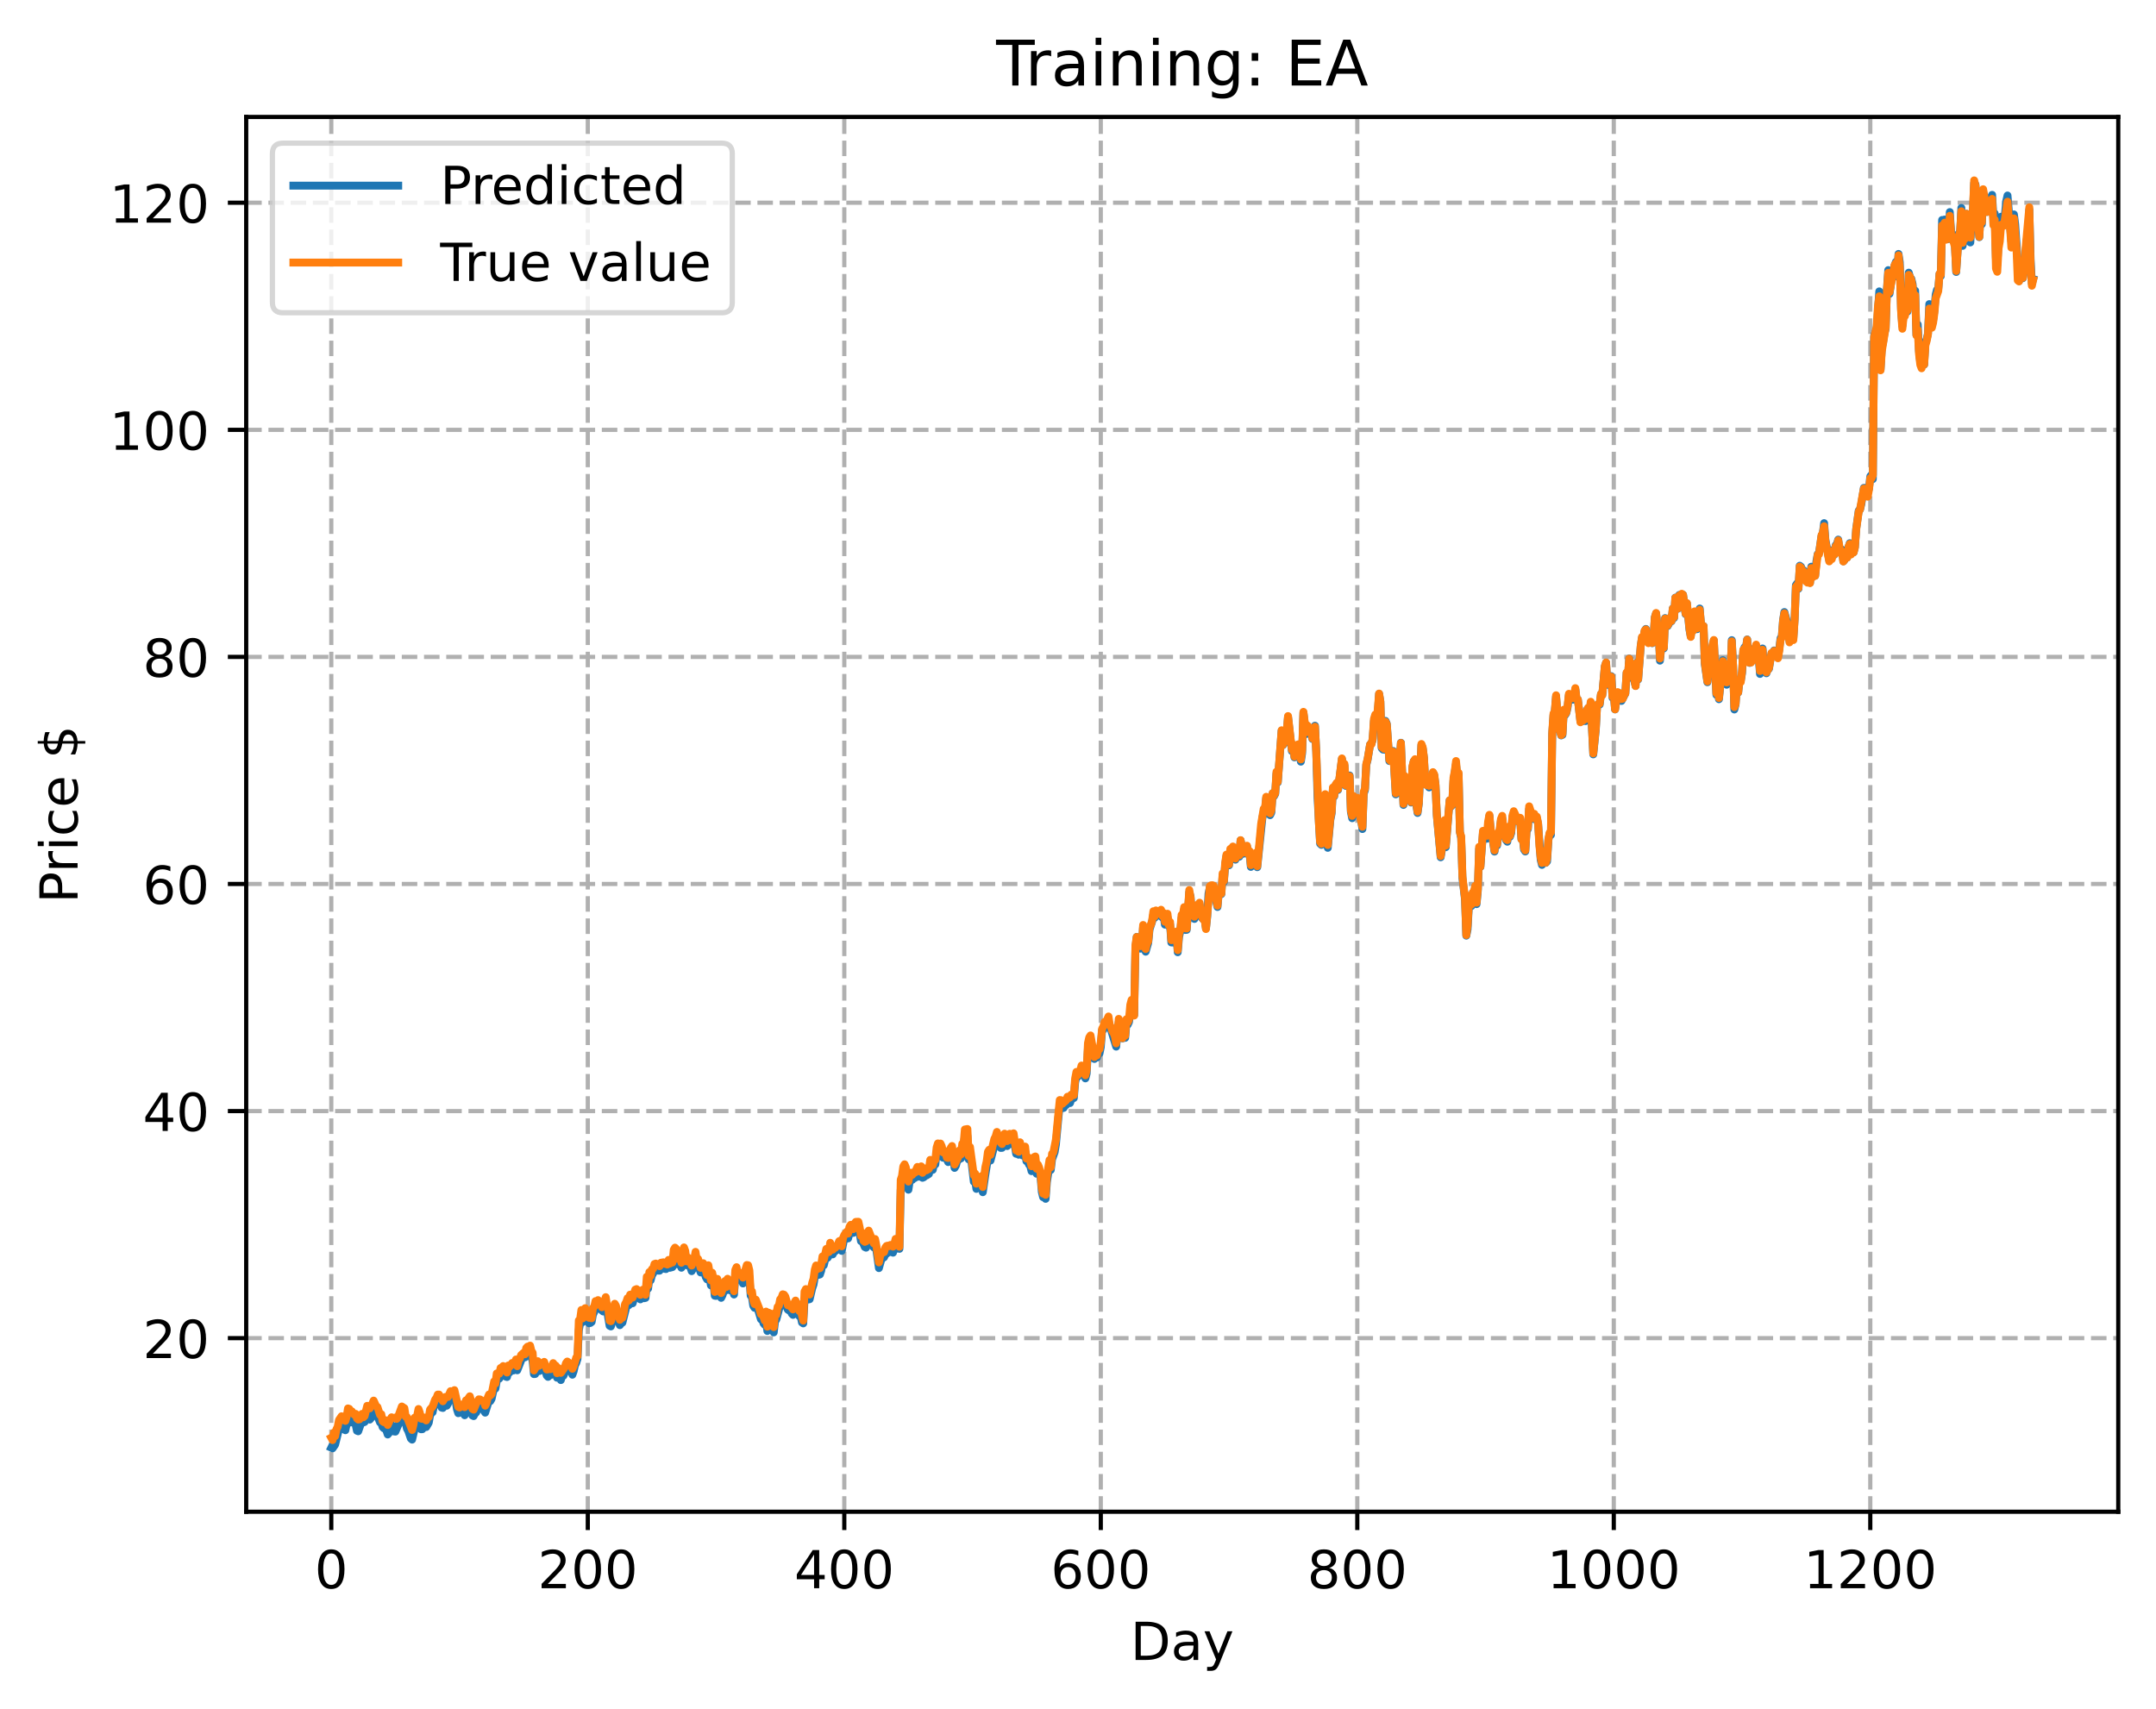<?xml version="1.0" encoding="utf-8" standalone="no"?>
<!DOCTYPE svg PUBLIC "-//W3C//DTD SVG 1.1//EN"
  "http://www.w3.org/Graphics/SVG/1.1/DTD/svg11.dtd">
<!-- Created with matplotlib (https://matplotlib.org/) -->
<svg height="325.986pt" version="1.1" viewBox="0 0 411.286 325.986" width="411.286pt" xmlns="http://www.w3.org/2000/svg" xmlns:xlink="http://www.w3.org/1999/xlink">
 <defs>
  <style type="text/css">
*{stroke-linecap:butt;stroke-linejoin:round;}
  </style>
 </defs>
 <g id="figure_1">
  <g id="patch_1">
   <path d="M 0 325.986 
L 411.286 325.986 
L 411.286 0 
L 0 0 
z
" style="fill:#ffffff;"/>
  </g>
  <g id="axes_1">
   <g id="patch_2">
    <path d="M 46.966 288.43 
L 404.086 288.43 
L 404.086 22.318 
L 46.966 22.318 
z
" style="fill:#ffffff;"/>
   </g>
   <g id="matplotlib.axis_1">
    <g id="xtick_1">
     <g id="line2d_1">
      <path clip-path="url(#pd09723c242)" d="M 63.198 288.43 
L 63.198 22.318 
" style="fill:none;stroke:#b0b0b0;stroke-dasharray:2.96,1.28;stroke-dashoffset:0;stroke-width:0.8;"/>
     </g>
     <g id="line2d_2">
      <defs>
       <path d="M 0 0 
L 0 3.5 
" id="md308d7f955" style="stroke:#000000;stroke-width:0.8;"/>
      </defs>
      <g>
       <use style="stroke:#000000;stroke-width:0.8;" x="63.198" xlink:href="#md308d7f955" y="288.43"/>
      </g>
     </g>
     <g id="text_1">
      <!-- 0 -->
      <defs>
       <path d="M 31.781 66.406 
Q 24.172 66.406 20.328 58.906 
Q 16.5 51.422 16.5 36.375 
Q 16.5 21.391 20.328 13.891 
Q 24.172 6.391 31.781 6.391 
Q 39.453 6.391 43.281 13.891 
Q 47.125 21.391 47.125 36.375 
Q 47.125 51.422 43.281 58.906 
Q 39.453 66.406 31.781 66.406 
z
M 31.781 74.219 
Q 44.047 74.219 50.516 64.516 
Q 56.984 54.828 56.984 36.375 
Q 56.984 17.969 50.516 8.266 
Q 44.047 -1.422 31.781 -1.422 
Q 19.531 -1.422 13.062 8.266 
Q 6.594 17.969 6.594 36.375 
Q 6.594 54.828 13.062 64.516 
Q 19.531 74.219 31.781 74.219 
z
" id="DejaVuSans-48"/>
      </defs>
      <g transform="translate(60.017 303.029)scale(0.1 -0.1)">
       <use xlink:href="#DejaVuSans-48"/>
      </g>
     </g>
    </g>
    <g id="xtick_2">
     <g id="line2d_3">
      <path clip-path="url(#pd09723c242)" d="M 112.129 288.43 
L 112.129 22.318 
" style="fill:none;stroke:#b0b0b0;stroke-dasharray:2.96,1.28;stroke-dashoffset:0;stroke-width:0.8;"/>
     </g>
     <g id="line2d_4">
      <g>
       <use style="stroke:#000000;stroke-width:0.8;" x="112.129" xlink:href="#md308d7f955" y="288.43"/>
      </g>
     </g>
     <g id="text_2">
      <!-- 200 -->
      <defs>
       <path d="M 19.188 8.297 
L 53.609 8.297 
L 53.609 0 
L 7.328 0 
L 7.328 8.297 
Q 12.938 14.109 22.625 23.891 
Q 32.328 33.688 34.812 36.531 
Q 39.547 41.844 41.422 45.531 
Q 43.312 49.219 43.312 52.781 
Q 43.312 58.594 39.234 62.25 
Q 35.156 65.922 28.609 65.922 
Q 23.969 65.922 18.812 64.312 
Q 13.672 62.703 7.812 59.422 
L 7.812 69.391 
Q 13.766 71.781 18.938 73 
Q 24.125 74.219 28.422 74.219 
Q 39.75 74.219 46.484 68.547 
Q 53.219 62.891 53.219 53.422 
Q 53.219 48.922 51.531 44.891 
Q 49.859 40.875 45.406 35.406 
Q 44.188 33.984 37.641 27.219 
Q 31.109 20.453 19.188 8.297 
z
" id="DejaVuSans-50"/>
      </defs>
      <g transform="translate(102.585 303.029)scale(0.1 -0.1)">
       <use xlink:href="#DejaVuSans-50"/>
       <use x="63.623" xlink:href="#DejaVuSans-48"/>
       <use x="127.246" xlink:href="#DejaVuSans-48"/>
      </g>
     </g>
    </g>
    <g id="xtick_3">
     <g id="line2d_5">
      <path clip-path="url(#pd09723c242)" d="M 161.06 288.43 
L 161.06 22.318 
" style="fill:none;stroke:#b0b0b0;stroke-dasharray:2.96,1.28;stroke-dashoffset:0;stroke-width:0.8;"/>
     </g>
     <g id="line2d_6">
      <g>
       <use style="stroke:#000000;stroke-width:0.8;" x="161.06" xlink:href="#md308d7f955" y="288.43"/>
      </g>
     </g>
     <g id="text_3">
      <!-- 400 -->
      <defs>
       <path d="M 37.797 64.312 
L 12.891 25.391 
L 37.797 25.391 
z
M 35.203 72.906 
L 47.609 72.906 
L 47.609 25.391 
L 58.016 25.391 
L 58.016 17.188 
L 47.609 17.188 
L 47.609 0 
L 37.797 0 
L 37.797 17.188 
L 4.891 17.188 
L 4.891 26.703 
z
" id="DejaVuSans-52"/>
      </defs>
      <g transform="translate(151.516 303.029)scale(0.1 -0.1)">
       <use xlink:href="#DejaVuSans-52"/>
       <use x="63.623" xlink:href="#DejaVuSans-48"/>
       <use x="127.246" xlink:href="#DejaVuSans-48"/>
      </g>
     </g>
    </g>
    <g id="xtick_4">
     <g id="line2d_7">
      <path clip-path="url(#pd09723c242)" d="M 209.99 288.43 
L 209.99 22.318 
" style="fill:none;stroke:#b0b0b0;stroke-dasharray:2.96,1.28;stroke-dashoffset:0;stroke-width:0.8;"/>
     </g>
     <g id="line2d_8">
      <g>
       <use style="stroke:#000000;stroke-width:0.8;" x="209.99" xlink:href="#md308d7f955" y="288.43"/>
      </g>
     </g>
     <g id="text_4">
      <!-- 600 -->
      <defs>
       <path d="M 33.016 40.375 
Q 26.375 40.375 22.484 35.828 
Q 18.609 31.297 18.609 23.391 
Q 18.609 15.531 22.484 10.953 
Q 26.375 6.391 33.016 6.391 
Q 39.656 6.391 43.531 10.953 
Q 47.406 15.531 47.406 23.391 
Q 47.406 31.297 43.531 35.828 
Q 39.656 40.375 33.016 40.375 
z
M 52.594 71.297 
L 52.594 62.312 
Q 48.875 64.062 45.094 64.984 
Q 41.312 65.922 37.594 65.922 
Q 27.828 65.922 22.672 59.328 
Q 17.531 52.734 16.797 39.406 
Q 19.672 43.656 24.016 45.922 
Q 28.375 48.188 33.594 48.188 
Q 44.578 48.188 50.953 41.516 
Q 57.328 34.859 57.328 23.391 
Q 57.328 12.156 50.688 5.359 
Q 44.047 -1.422 33.016 -1.422 
Q 20.359 -1.422 13.672 8.266 
Q 6.984 17.969 6.984 36.375 
Q 6.984 53.656 15.188 63.938 
Q 23.391 74.219 37.203 74.219 
Q 40.922 74.219 44.703 73.484 
Q 48.484 72.75 52.594 71.297 
z
" id="DejaVuSans-54"/>
      </defs>
      <g transform="translate(200.446 303.029)scale(0.1 -0.1)">
       <use xlink:href="#DejaVuSans-54"/>
       <use x="63.623" xlink:href="#DejaVuSans-48"/>
       <use x="127.246" xlink:href="#DejaVuSans-48"/>
      </g>
     </g>
    </g>
    <g id="xtick_5">
     <g id="line2d_9">
      <path clip-path="url(#pd09723c242)" d="M 258.921 288.43 
L 258.921 22.318 
" style="fill:none;stroke:#b0b0b0;stroke-dasharray:2.96,1.28;stroke-dashoffset:0;stroke-width:0.8;"/>
     </g>
     <g id="line2d_10">
      <g>
       <use style="stroke:#000000;stroke-width:0.8;" x="258.921" xlink:href="#md308d7f955" y="288.43"/>
      </g>
     </g>
     <g id="text_5">
      <!-- 800 -->
      <defs>
       <path d="M 31.781 34.625 
Q 24.75 34.625 20.719 30.859 
Q 16.703 27.094 16.703 20.516 
Q 16.703 13.922 20.719 10.156 
Q 24.75 6.391 31.781 6.391 
Q 38.812 6.391 42.859 10.172 
Q 46.922 13.969 46.922 20.516 
Q 46.922 27.094 42.891 30.859 
Q 38.875 34.625 31.781 34.625 
z
M 21.922 38.812 
Q 15.578 40.375 12.031 44.719 
Q 8.5 49.078 8.5 55.328 
Q 8.5 64.062 14.719 69.141 
Q 20.953 74.219 31.781 74.219 
Q 42.672 74.219 48.875 69.141 
Q 55.078 64.062 55.078 55.328 
Q 55.078 49.078 51.531 44.719 
Q 48 40.375 41.703 38.812 
Q 48.828 37.156 52.797 32.312 
Q 56.781 27.484 56.781 20.516 
Q 56.781 9.906 50.312 4.234 
Q 43.844 -1.422 31.781 -1.422 
Q 19.734 -1.422 13.25 4.234 
Q 6.781 9.906 6.781 20.516 
Q 6.781 27.484 10.781 32.312 
Q 14.797 37.156 21.922 38.812 
z
M 18.312 54.391 
Q 18.312 48.734 21.844 45.562 
Q 25.391 42.391 31.781 42.391 
Q 38.141 42.391 41.719 45.562 
Q 45.312 48.734 45.312 54.391 
Q 45.312 60.062 41.719 63.234 
Q 38.141 66.406 31.781 66.406 
Q 25.391 66.406 21.844 63.234 
Q 18.312 60.062 18.312 54.391 
z
" id="DejaVuSans-56"/>
      </defs>
      <g transform="translate(249.377 303.029)scale(0.1 -0.1)">
       <use xlink:href="#DejaVuSans-56"/>
       <use x="63.623" xlink:href="#DejaVuSans-48"/>
       <use x="127.246" xlink:href="#DejaVuSans-48"/>
      </g>
     </g>
    </g>
    <g id="xtick_6">
     <g id="line2d_11">
      <path clip-path="url(#pd09723c242)" d="M 307.851 288.43 
L 307.851 22.318 
" style="fill:none;stroke:#b0b0b0;stroke-dasharray:2.96,1.28;stroke-dashoffset:0;stroke-width:0.8;"/>
     </g>
     <g id="line2d_12">
      <g>
       <use style="stroke:#000000;stroke-width:0.8;" x="307.851" xlink:href="#md308d7f955" y="288.43"/>
      </g>
     </g>
     <g id="text_6">
      <!-- 1000 -->
      <defs>
       <path d="M 12.406 8.297 
L 28.516 8.297 
L 28.516 63.922 
L 10.984 60.406 
L 10.984 69.391 
L 28.422 72.906 
L 38.281 72.906 
L 38.281 8.297 
L 54.391 8.297 
L 54.391 0 
L 12.406 0 
z
" id="DejaVuSans-49"/>
      </defs>
      <g transform="translate(295.126 303.029)scale(0.1 -0.1)">
       <use xlink:href="#DejaVuSans-49"/>
       <use x="63.623" xlink:href="#DejaVuSans-48"/>
       <use x="127.246" xlink:href="#DejaVuSans-48"/>
       <use x="190.869" xlink:href="#DejaVuSans-48"/>
      </g>
     </g>
    </g>
    <g id="xtick_7">
     <g id="line2d_13">
      <path clip-path="url(#pd09723c242)" d="M 356.782 288.43 
L 356.782 22.318 
" style="fill:none;stroke:#b0b0b0;stroke-dasharray:2.96,1.28;stroke-dashoffset:0;stroke-width:0.8;"/>
     </g>
     <g id="line2d_14">
      <g>
       <use style="stroke:#000000;stroke-width:0.8;" x="356.782" xlink:href="#md308d7f955" y="288.43"/>
      </g>
     </g>
     <g id="text_7">
      <!-- 1200 -->
      <g transform="translate(344.057 303.029)scale(0.1 -0.1)">
       <use xlink:href="#DejaVuSans-49"/>
       <use x="63.623" xlink:href="#DejaVuSans-50"/>
       <use x="127.246" xlink:href="#DejaVuSans-48"/>
       <use x="190.869" xlink:href="#DejaVuSans-48"/>
      </g>
     </g>
    </g>
    <g id="text_8">
     <!-- Day -->
     <defs>
      <path d="M 19.672 64.797 
L 19.672 8.109 
L 31.594 8.109 
Q 46.688 8.109 53.688 14.938 
Q 60.688 21.781 60.688 36.531 
Q 60.688 51.172 53.688 57.984 
Q 46.688 64.797 31.594 64.797 
z
M 9.812 72.906 
L 30.078 72.906 
Q 51.266 72.906 61.172 64.094 
Q 71.094 55.281 71.094 36.531 
Q 71.094 17.672 61.125 8.828 
Q 51.172 0 30.078 0 
L 9.812 0 
z
" id="DejaVuSans-68"/>
      <path d="M 34.281 27.484 
Q 23.391 27.484 19.188 25 
Q 14.984 22.516 14.984 16.5 
Q 14.984 11.719 18.141 8.906 
Q 21.297 6.109 26.703 6.109 
Q 34.188 6.109 38.703 11.406 
Q 43.219 16.703 43.219 25.484 
L 43.219 27.484 
z
M 52.203 31.203 
L 52.203 0 
L 43.219 0 
L 43.219 8.297 
Q 40.141 3.328 35.547 0.953 
Q 30.953 -1.422 24.312 -1.422 
Q 15.922 -1.422 10.953 3.297 
Q 6 8.016 6 15.922 
Q 6 25.141 12.172 29.828 
Q 18.359 34.516 30.609 34.516 
L 43.219 34.516 
L 43.219 35.406 
Q 43.219 41.609 39.141 45 
Q 35.062 48.391 27.688 48.391 
Q 23 48.391 18.547 47.266 
Q 14.109 46.141 10.016 43.891 
L 10.016 52.203 
Q 14.938 54.109 19.578 55.047 
Q 24.219 56 28.609 56 
Q 40.484 56 46.344 49.844 
Q 52.203 43.703 52.203 31.203 
z
" id="DejaVuSans-97"/>
      <path d="M 32.172 -5.078 
Q 28.375 -14.844 24.75 -17.812 
Q 21.141 -20.797 15.094 -20.797 
L 7.906 -20.797 
L 7.906 -13.281 
L 13.188 -13.281 
Q 16.891 -13.281 18.938 -11.516 
Q 21 -9.766 23.484 -3.219 
L 25.094 0.875 
L 2.984 54.688 
L 12.5 54.688 
L 29.594 11.922 
L 46.688 54.688 
L 56.203 54.688 
z
" id="DejaVuSans-121"/>
     </defs>
     <g transform="translate(215.652 316.707)scale(0.1 -0.1)">
      <use xlink:href="#DejaVuSans-68"/>
      <use x="77.002" xlink:href="#DejaVuSans-97"/>
      <use x="138.281" xlink:href="#DejaVuSans-121"/>
     </g>
    </g>
   </g>
   <g id="matplotlib.axis_2">
    <g id="ytick_1">
     <g id="line2d_15">
      <path clip-path="url(#pd09723c242)" d="M 46.966 255.309 
L 404.086 255.309 
" style="fill:none;stroke:#b0b0b0;stroke-dasharray:2.96,1.28;stroke-dashoffset:0;stroke-width:0.8;"/>
     </g>
     <g id="line2d_16">
      <defs>
       <path d="M 0 0 
L -3.5 0 
" id="m48be9c57e1" style="stroke:#000000;stroke-width:0.8;"/>
      </defs>
      <g>
       <use style="stroke:#000000;stroke-width:0.8;" x="46.966" xlink:href="#m48be9c57e1" y="255.309"/>
      </g>
     </g>
     <g id="text_9">
      <!-- 20 -->
      <g transform="translate(27.241 259.108)scale(0.1 -0.1)">
       <use xlink:href="#DejaVuSans-50"/>
       <use x="63.623" xlink:href="#DejaVuSans-48"/>
      </g>
     </g>
    </g>
    <g id="ytick_2">
     <g id="line2d_17">
      <path clip-path="url(#pd09723c242)" d="M 46.966 211.983 
L 404.086 211.983 
" style="fill:none;stroke:#b0b0b0;stroke-dasharray:2.96,1.28;stroke-dashoffset:0;stroke-width:0.8;"/>
     </g>
     <g id="line2d_18">
      <g>
       <use style="stroke:#000000;stroke-width:0.8;" x="46.966" xlink:href="#m48be9c57e1" y="211.983"/>
      </g>
     </g>
     <g id="text_10">
      <!-- 40 -->
      <g transform="translate(27.241 215.782)scale(0.1 -0.1)">
       <use xlink:href="#DejaVuSans-52"/>
       <use x="63.623" xlink:href="#DejaVuSans-48"/>
      </g>
     </g>
    </g>
    <g id="ytick_3">
     <g id="line2d_19">
      <path clip-path="url(#pd09723c242)" d="M 46.966 168.658 
L 404.086 168.658 
" style="fill:none;stroke:#b0b0b0;stroke-dasharray:2.96,1.28;stroke-dashoffset:0;stroke-width:0.8;"/>
     </g>
     <g id="line2d_20">
      <g>
       <use style="stroke:#000000;stroke-width:0.8;" x="46.966" xlink:href="#m48be9c57e1" y="168.658"/>
      </g>
     </g>
     <g id="text_11">
      <!-- 60 -->
      <g transform="translate(27.241 172.457)scale(0.1 -0.1)">
       <use xlink:href="#DejaVuSans-54"/>
       <use x="63.623" xlink:href="#DejaVuSans-48"/>
      </g>
     </g>
    </g>
    <g id="ytick_4">
     <g id="line2d_21">
      <path clip-path="url(#pd09723c242)" d="M 46.966 125.332 
L 404.086 125.332 
" style="fill:none;stroke:#b0b0b0;stroke-dasharray:2.96,1.28;stroke-dashoffset:0;stroke-width:0.8;"/>
     </g>
     <g id="line2d_22">
      <g>
       <use style="stroke:#000000;stroke-width:0.8;" x="46.966" xlink:href="#m48be9c57e1" y="125.332"/>
      </g>
     </g>
     <g id="text_12">
      <!-- 80 -->
      <g transform="translate(27.241 129.132)scale(0.1 -0.1)">
       <use xlink:href="#DejaVuSans-56"/>
       <use x="63.623" xlink:href="#DejaVuSans-48"/>
      </g>
     </g>
    </g>
    <g id="ytick_5">
     <g id="line2d_23">
      <path clip-path="url(#pd09723c242)" d="M 46.966 82.007 
L 404.086 82.007 
" style="fill:none;stroke:#b0b0b0;stroke-dasharray:2.96,1.28;stroke-dashoffset:0;stroke-width:0.8;"/>
     </g>
     <g id="line2d_24">
      <g>
       <use style="stroke:#000000;stroke-width:0.8;" x="46.966" xlink:href="#m48be9c57e1" y="82.007"/>
      </g>
     </g>
     <g id="text_13">
      <!-- 100 -->
      <g transform="translate(20.878 85.806)scale(0.1 -0.1)">
       <use xlink:href="#DejaVuSans-49"/>
       <use x="63.623" xlink:href="#DejaVuSans-48"/>
       <use x="127.246" xlink:href="#DejaVuSans-48"/>
      </g>
     </g>
    </g>
    <g id="ytick_6">
     <g id="line2d_25">
      <path clip-path="url(#pd09723c242)" d="M 46.966 38.682 
L 404.086 38.682 
" style="fill:none;stroke:#b0b0b0;stroke-dasharray:2.96,1.28;stroke-dashoffset:0;stroke-width:0.8;"/>
     </g>
     <g id="line2d_26">
      <g>
       <use style="stroke:#000000;stroke-width:0.8;" x="46.966" xlink:href="#m48be9c57e1" y="38.682"/>
      </g>
     </g>
     <g id="text_14">
      <!-- 120 -->
      <g transform="translate(20.878 42.481)scale(0.1 -0.1)">
       <use xlink:href="#DejaVuSans-49"/>
       <use x="63.623" xlink:href="#DejaVuSans-50"/>
       <use x="127.246" xlink:href="#DejaVuSans-48"/>
      </g>
     </g>
    </g>
    <g id="text_15">
     <!-- Price $ -->
     <defs>
      <path d="M 19.672 64.797 
L 19.672 37.406 
L 32.078 37.406 
Q 38.969 37.406 42.719 40.969 
Q 46.484 44.531 46.484 51.125 
Q 46.484 57.672 42.719 61.234 
Q 38.969 64.797 32.078 64.797 
z
M 9.812 72.906 
L 32.078 72.906 
Q 44.344 72.906 50.609 67.359 
Q 56.891 61.812 56.891 51.125 
Q 56.891 40.328 50.609 34.812 
Q 44.344 29.297 32.078 29.297 
L 19.672 29.297 
L 19.672 0 
L 9.812 0 
z
" id="DejaVuSans-80"/>
      <path d="M 41.109 46.297 
Q 39.594 47.172 37.812 47.578 
Q 36.031 48 33.891 48 
Q 26.266 48 22.188 43.047 
Q 18.109 38.094 18.109 28.812 
L 18.109 0 
L 9.078 0 
L 9.078 54.688 
L 18.109 54.688 
L 18.109 46.188 
Q 20.953 51.172 25.484 53.578 
Q 30.031 56 36.531 56 
Q 37.453 56 38.578 55.875 
Q 39.703 55.766 41.062 55.516 
z
" id="DejaVuSans-114"/>
      <path d="M 9.422 54.688 
L 18.406 54.688 
L 18.406 0 
L 9.422 0 
z
M 9.422 75.984 
L 18.406 75.984 
L 18.406 64.594 
L 9.422 64.594 
z
" id="DejaVuSans-105"/>
      <path d="M 48.781 52.594 
L 48.781 44.188 
Q 44.969 46.297 41.141 47.344 
Q 37.312 48.391 33.406 48.391 
Q 24.656 48.391 19.812 42.844 
Q 14.984 37.312 14.984 27.297 
Q 14.984 17.281 19.812 11.734 
Q 24.656 6.203 33.406 6.203 
Q 37.312 6.203 41.141 7.25 
Q 44.969 8.297 48.781 10.406 
L 48.781 2.094 
Q 45.016 0.344 40.984 -0.531 
Q 36.969 -1.422 32.422 -1.422 
Q 20.062 -1.422 12.781 6.344 
Q 5.516 14.109 5.516 27.297 
Q 5.516 40.672 12.859 48.328 
Q 20.219 56 33.016 56 
Q 37.156 56 41.109 55.141 
Q 45.062 54.297 48.781 52.594 
z
" id="DejaVuSans-99"/>
      <path d="M 56.203 29.594 
L 56.203 25.203 
L 14.891 25.203 
Q 15.484 15.922 20.484 11.062 
Q 25.484 6.203 34.422 6.203 
Q 39.594 6.203 44.453 7.469 
Q 49.312 8.734 54.109 11.281 
L 54.109 2.781 
Q 49.266 0.734 44.188 -0.344 
Q 39.109 -1.422 33.891 -1.422 
Q 20.797 -1.422 13.156 6.188 
Q 5.516 13.812 5.516 26.812 
Q 5.516 40.234 12.766 48.109 
Q 20.016 56 32.328 56 
Q 43.359 56 49.781 48.891 
Q 56.203 41.797 56.203 29.594 
z
M 47.219 32.234 
Q 47.125 39.594 43.094 43.984 
Q 39.062 48.391 32.422 48.391 
Q 24.906 48.391 20.391 44.141 
Q 15.875 39.891 15.188 32.172 
z
" id="DejaVuSans-101"/>
      <path id="DejaVuSans-32"/>
      <path d="M 33.797 -14.703 
L 28.906 -14.703 
L 28.859 0 
Q 23.734 0.094 18.609 1.188 
Q 13.484 2.297 8.297 4.5 
L 8.297 13.281 
Q 13.281 10.156 18.375 8.562 
Q 23.484 6.984 28.906 6.938 
L 28.906 29.203 
Q 18.109 30.953 13.203 35.156 
Q 8.297 39.359 8.297 46.688 
Q 8.297 54.641 13.625 59.219 
Q 18.953 63.812 28.906 64.5 
L 28.906 75.984 
L 33.797 75.984 
L 33.797 64.656 
Q 38.328 64.453 42.578 63.688 
Q 46.828 62.938 50.875 61.625 
L 50.875 53.078 
Q 46.828 55.125 42.547 56.25 
Q 38.281 57.375 33.797 57.562 
L 33.797 36.719 
Q 44.875 35.016 50.094 30.609 
Q 55.328 26.219 55.328 18.609 
Q 55.328 10.359 49.781 5.594 
Q 44.234 0.828 33.797 0.094 
z
M 28.906 37.594 
L 28.906 57.625 
Q 23.25 56.984 20.266 54.391 
Q 17.281 51.812 17.281 47.516 
Q 17.281 43.312 20.031 40.969 
Q 22.797 38.625 28.906 37.594 
z
M 33.797 28.219 
L 33.797 7.078 
Q 39.984 7.906 43.141 10.594 
Q 46.297 13.281 46.297 17.672 
Q 46.297 21.969 43.281 24.5 
Q 40.281 27.047 33.797 28.219 
z
" id="DejaVuSans-36"/>
     </defs>
     <g transform="translate(14.798 172.342)rotate(-90)scale(0.1 -0.1)">
      <use xlink:href="#DejaVuSans-80"/>
      <use x="58.553" xlink:href="#DejaVuSans-114"/>
      <use x="99.666" xlink:href="#DejaVuSans-105"/>
      <use x="127.449" xlink:href="#DejaVuSans-99"/>
      <use x="182.43" xlink:href="#DejaVuSans-101"/>
      <use x="243.953" xlink:href="#DejaVuSans-32"/>
      <use x="275.74" xlink:href="#DejaVuSans-36"/>
     </g>
    </g>
   </g>
   <g id="line2d_27">
    <path clip-path="url(#pd09723c242)" d="M 63.198 276.216 
L 63.443 276.334 
L 63.932 275.623 
L 64.666 272.678 
L 64.911 272.268 
L 65.89 272.884 
L 66.379 270.546 
L 66.623 270.464 
L 66.868 271.401 
L 67.113 271.204 
L 67.357 271.182 
L 67.602 271.415 
L 67.847 271.837 
L 68.091 272.982 
L 68.336 273.082 
L 69.07 271.013 
L 69.315 271.401 
L 69.559 271.306 
L 69.804 270.237 
L 70.049 270.152 
L 70.538 270.854 
L 70.783 270.569 
L 71.272 269.216 
L 71.761 270.085 
L 72.006 270.206 
L 72.495 271.387 
L 72.74 271.438 
L 72.984 272.278 
L 73.229 272.516 
L 73.474 272.219 
L 73.963 273.697 
L 74.208 273.411 
L 74.697 271.843 
L 75.186 273.12 
L 75.431 273.148 
L 76.165 271.435 
L 76.41 271.192 
L 76.654 270.307 
L 76.899 269.961 
L 77.144 270.466 
L 77.633 272.593 
L 77.878 273.018 
L 78.367 274.449 
L 78.611 274.672 
L 79.345 271.591 
L 79.59 271.047 
L 79.835 270.215 
L 80.324 272.698 
L 80.569 272.683 
L 81.058 271.996 
L 81.303 272.276 
L 81.792 271.449 
L 82.037 270.078 
L 82.281 269.619 
L 82.526 269.449 
L 82.771 268.276 
L 83.015 268.082 
L 83.749 267.012 
L 84.239 268.564 
L 84.483 268.632 
L 84.728 267.911 
L 85.217 268.208 
L 85.462 267.812 
L 85.706 266.965 
L 85.951 266.748 
L 86.196 266.713 
L 86.44 266.82 
L 86.685 266.776 
L 86.93 267.364 
L 87.174 268.884 
L 87.419 269.632 
L 87.664 269.555 
L 88.153 268.951 
L 88.642 270.02 
L 88.887 268.953 
L 89.376 268.085 
L 89.621 268.015 
L 90.11 270.066 
L 90.355 270.187 
L 90.599 269.706 
L 90.844 269.496 
L 91.333 267.935 
L 91.578 268.089 
L 92.557 269.526 
L 93.291 267.169 
L 93.535 267.329 
L 93.78 266.897 
L 94.269 264.663 
L 94.514 264.934 
L 94.759 263.527 
L 95.003 262.933 
L 95.248 263.035 
L 95.737 261.897 
L 95.982 261.646 
L 96.471 262.642 
L 96.716 262.729 
L 96.96 261.581 
L 97.205 261.86 
L 97.45 261.381 
L 97.694 261.152 
L 97.939 261.477 
L 98.184 261.146 
L 98.428 260.483 
L 98.673 261.442 
L 99.652 258.962 
L 100.141 258.973 
L 100.386 258.271 
L 100.875 258.314 
L 101.12 257.98 
L 101.609 259.698 
L 101.854 262.174 
L 102.098 262.152 
L 102.587 260.724 
L 102.832 261.602 
L 103.811 261.134 
L 104.055 261.604 
L 104.3 262.449 
L 104.545 262.699 
L 104.789 262.245 
L 105.034 262.375 
L 105.279 262.112 
L 105.523 261.287 
L 105.768 261.253 
L 106.013 261.725 
L 106.257 262.866 
L 106.502 262.319 
L 106.991 263.314 
L 107.236 262.452 
L 107.481 262.493 
L 108.215 260.828 
L 108.704 261.169 
L 108.948 261.509 
L 109.193 262.287 
L 109.438 261.606 
L 109.682 260.506 
L 109.927 260.032 
L 110.172 259.248 
L 110.416 253.804 
L 110.906 251.293 
L 111.15 252.25 
L 111.395 251.298 
L 111.64 250.902 
L 111.884 251.685 
L 112.129 251.617 
L 112.374 252.474 
L 112.618 252.416 
L 112.863 252.224 
L 113.108 250.836 
L 113.352 250.328 
L 113.597 249.444 
L 113.842 249.462 
L 114.086 249.158 
L 114.575 249.815 
L 115.065 250.221 
L 115.309 249.031 
L 115.554 248.589 
L 116.288 252.95 
L 116.533 253.076 
L 116.777 252.314 
L 117.267 249.642 
L 117.511 249.997 
L 117.756 251.48 
L 118.245 252.836 
L 118.49 252.483 
L 118.735 252.353 
L 119.469 249.418 
L 119.713 248.886 
L 119.958 249.018 
L 120.203 248.201 
L 120.447 248.687 
L 120.692 248.653 
L 121.181 246.874 
L 121.426 246.945 
L 121.67 247.295 
L 121.915 247.313 
L 122.16 247.911 
L 122.404 247.336 
L 122.649 247.199 
L 122.894 247.692 
L 123.138 247.634 
L 123.383 245.253 
L 123.628 245.869 
L 123.872 244.004 
L 124.117 244.28 
L 124.362 243.344 
L 124.606 242.95 
L 124.851 242.187 
L 125.096 241.911 
L 125.585 242.434 
L 125.83 242.437 
L 126.074 241.973 
L 126.563 241.845 
L 126.808 242.092 
L 127.053 242.131 
L 127.542 241.351 
L 127.787 241.887 
L 128.276 241.758 
L 128.521 239.586 
L 128.765 238.722 
L 129.01 239.255 
L 129.255 241.224 
L 129.499 241.008 
L 129.744 240.203 
L 129.989 241.879 
L 130.478 239.053 
L 130.723 239.669 
L 130.967 241.402 
L 131.212 240.991 
L 131.457 241.072 
L 131.946 242.528 
L 132.191 242.064 
L 132.68 239.72 
L 132.924 241.061 
L 133.169 241.401 
L 133.658 242.779 
L 133.903 242.073 
L 134.148 242.127 
L 134.637 243.661 
L 134.882 244.088 
L 135.126 242.56 
L 135.616 245.244 
L 135.86 244.116 
L 136.105 244.905 
L 136.35 247.219 
L 136.594 247.249 
L 136.839 245.032 
L 137.328 246.441 
L 137.573 247.623 
L 137.818 247.137 
L 138.307 245.674 
L 138.551 246.175 
L 138.796 245.284 
L 139.041 246.058 
L 139.285 246.185 
L 139.775 246.029 
L 140.019 246.986 
L 140.264 243.798 
L 140.509 242.84 
L 140.753 243.963 
L 141.487 244.179 
L 141.732 244.879 
L 142.221 243.328 
L 142.466 242.761 
L 142.711 242.496 
L 142.955 243.744 
L 143.2 247.199 
L 143.445 247.496 
L 143.689 249.131 
L 143.934 249.524 
L 144.178 249.001 
L 144.668 250.089 
L 145.157 251.71 
L 145.402 251.579 
L 145.646 252.484 
L 145.891 252.771 
L 146.136 251.821 
L 146.38 253.947 
L 146.625 251.85 
L 146.87 251.613 
L 147.114 251.805 
L 147.359 253.707 
L 147.604 254.214 
L 147.848 252.12 
L 148.093 251.768 
L 148.582 249.916 
L 148.827 248.92 
L 149.561 248.039 
L 149.806 248.402 
L 150.05 249.373 
L 150.295 249.884 
L 150.539 250.033 
L 150.784 250.04 
L 151.029 250.624 
L 151.273 250.872 
L 151.518 249.479 
L 151.763 249.193 
L 152.007 250.048 
L 152.252 250.062 
L 152.497 251.134 
L 152.741 251.146 
L 152.986 252.325 
L 153.231 252.499 
L 153.475 248.045 
L 153.72 247.095 
L 153.965 247.295 
L 154.209 247.941 
L 154.454 247.881 
L 154.943 245.791 
L 155.188 245.089 
L 155.677 242.255 
L 155.922 243.055 
L 156.166 243.237 
L 156.411 243.159 
L 156.656 242.435 
L 156.9 240.978 
L 157.145 241.414 
L 157.634 239.415 
L 157.879 239.982 
L 158.124 239.605 
L 158.368 238.006 
L 158.613 238.991 
L 158.858 239.326 
L 159.102 238.833 
L 159.347 238.71 
L 159.592 238.459 
L 159.836 238.388 
L 160.081 237.807 
L 160.326 238.026 
L 160.57 238.664 
L 161.06 236.258 
L 161.304 236.413 
L 161.549 235.976 
L 161.794 236.283 
L 162.283 234.355 
L 162.772 235.231 
L 163.261 234.196 
L 163.751 233.906 
L 164.24 236.805 
L 164.485 236.276 
L 164.729 237.36 
L 164.974 237.937 
L 165.219 238.052 
L 165.463 236.485 
L 165.708 235.989 
L 166.197 236.903 
L 166.442 237.641 
L 166.687 238.007 
L 166.931 237.594 
L 167.176 238.481 
L 167.665 241.95 
L 168.154 240.208 
L 168.644 239.892 
L 168.888 239.305 
L 169.133 239.209 
L 169.378 238.776 
L 169.622 238.923 
L 170.112 238.717 
L 170.356 239.005 
L 170.601 238.008 
L 170.846 238.323 
L 171.09 237.565 
L 171.58 238.274 
L 171.824 227.026 
L 172.314 224.18 
L 172.558 222.854 
L 172.803 223.711 
L 173.048 226.128 
L 173.292 226.991 
L 173.537 225.366 
L 173.782 224.784 
L 174.026 225.111 
L 174.271 224.751 
L 174.515 224.758 
L 175.005 223.739 
L 175.249 224.505 
L 175.494 224.455 
L 175.739 223.642 
L 175.983 224.718 
L 176.228 224.616 
L 176.473 223.92 
L 176.717 224.286 
L 177.207 223.981 
L 177.451 222.389 
L 177.696 222.547 
L 177.941 223.199 
L 178.185 222.014 
L 178.43 222.171 
L 178.675 219.826 
L 178.919 218.721 
L 179.164 219.274 
L 179.409 219.219 
L 179.653 219.8 
L 179.898 220.885 
L 180.142 220.191 
L 180.876 221.72 
L 181.366 219.535 
L 181.61 219.347 
L 182.1 222.834 
L 182.344 222.422 
L 182.589 221.524 
L 182.834 221.318 
L 183.078 220.776 
L 183.323 221.017 
L 183.568 219.454 
L 183.812 218.896 
L 184.057 216.686 
L 184.302 216.168 
L 184.546 216.704 
L 184.791 221.205 
L 185.036 220.064 
L 185.28 221.357 
L 185.77 225.471 
L 186.014 225.082 
L 186.259 226.835 
L 186.503 226.681 
L 186.748 225.947 
L 187.237 225.935 
L 187.482 227.469 
L 187.971 224.121 
L 188.461 221.047 
L 188.705 220.49 
L 188.95 221.431 
L 189.929 217.672 
L 190.173 216.886 
L 190.418 218.002 
L 190.663 218.098 
L 190.907 219.02 
L 191.152 219.004 
L 191.397 217.836 
L 191.641 217.3 
L 191.886 217.385 
L 192.13 218.662 
L 192.375 217.726 
L 192.62 217.5 
L 192.864 218.262 
L 193.109 217.483 
L 193.354 217.141 
L 193.843 220.137 
L 194.088 219.438 
L 194.332 220.317 
L 194.577 218.934 
L 195.066 220.456 
L 195.556 219.661 
L 195.8 221.54 
L 196.045 221.548 
L 196.29 222.19 
L 196.534 222.462 
L 196.779 223.455 
L 197.268 221.387 
L 197.513 221.569 
L 197.758 223.948 
L 198.002 222.894 
L 198.247 223.254 
L 198.491 224.458 
L 198.736 227.396 
L 198.981 228.415 
L 199.225 227.598 
L 199.47 228.735 
L 199.715 225.491 
L 200.204 222.377 
L 200.449 223.23 
L 200.693 221.187 
L 201.183 219.836 
L 201.427 218.39 
L 201.917 213.126 
L 202.161 210.823 
L 202.406 210.791 
L 202.651 211.434 
L 202.895 211.391 
L 203.14 210.977 
L 203.385 210.83 
L 203.629 210.107 
L 204.118 210.459 
L 204.363 209.748 
L 204.852 209.497 
L 205.097 206.52 
L 205.342 205.395 
L 205.586 205.442 
L 205.831 205.131 
L 206.076 205.129 
L 206.32 204.309 
L 206.565 204.727 
L 206.81 204.438 
L 207.054 205.75 
L 207.299 204.825 
L 207.544 200.016 
L 207.788 198.382 
L 208.033 198.266 
L 208.767 202.043 
L 209.012 201.251 
L 209.256 201.776 
L 209.501 201.019 
L 209.746 200.989 
L 209.99 199.789 
L 210.235 196.573 
L 210.479 196.489 
L 210.724 195.656 
L 210.969 195.443 
L 211.213 195.064 
L 211.458 194.928 
L 212.926 199.69 
L 213.415 195.019 
L 214.149 198.117 
L 214.394 197.721 
L 214.639 198.019 
L 214.883 195.288 
L 215.128 195.503 
L 215.373 194.981 
L 215.862 191.223 
L 216.106 192.049 
L 216.351 193.634 
L 216.596 181.062 
L 216.84 178.762 
L 217.085 180.01 
L 217.33 179.922 
L 217.574 181.003 
L 217.819 180.716 
L 218.064 176.883 
L 218.553 181.576 
L 219.042 179.876 
L 219.287 177.337 
L 219.776 175.852 
L 220.021 174.523 
L 220.266 175.113 
L 220.51 174.151 
L 221 174.353 
L 221.244 174.738 
L 221.489 174.126 
L 221.734 175.051 
L 221.978 174.694 
L 222.223 176.413 
L 222.467 174.862 
L 222.712 174.977 
L 222.957 176.696 
L 223.201 176.343 
L 223.446 179.815 
L 223.935 179.835 
L 224.425 178.421 
L 224.669 181.682 
L 224.914 178.814 
L 225.159 177.648 
L 225.403 175.128 
L 225.648 175.234 
L 225.893 173.565 
L 226.137 177.433 
L 226.382 177.409 
L 226.871 170.23 
L 227.116 171.059 
L 227.361 174.834 
L 227.605 174.017 
L 227.85 175.33 
L 228.339 173.068 
L 228.584 174.346 
L 228.828 172.556 
L 229.073 174.479 
L 229.318 175.179 
L 229.562 175.398 
L 229.807 175.318 
L 230.052 177.103 
L 230.296 174.88 
L 230.541 170.494 
L 230.786 169.355 
L 231.03 169.461 
L 231.275 169.37 
L 231.52 169.461 
L 232.009 171.989 
L 232.254 173.049 
L 232.498 170.279 
L 232.743 170.361 
L 232.988 170.595 
L 233.232 167.047 
L 233.477 168.273 
L 233.722 165.04 
L 233.966 163.288 
L 234.211 163.598 
L 234.455 165.093 
L 234.7 162.445 
L 234.945 162.602 
L 235.189 161.647 
L 235.434 163.302 
L 235.679 164.02 
L 235.923 162.883 
L 236.413 163.45 
L 236.657 160.331 
L 237.147 162.901 
L 237.391 162.689 
L 237.636 162.247 
L 237.881 161.518 
L 238.125 163.04 
L 238.37 162.834 
L 238.615 165.398 
L 238.859 164.965 
L 239.104 163.457 
L 239.593 163.114 
L 239.838 165.458 
L 240.816 156.042 
L 241.061 154.984 
L 241.306 154.758 
L 241.55 152.258 
L 241.795 152.696 
L 242.04 152.379 
L 242.284 155.528 
L 242.529 155.029 
L 242.774 151.345 
L 243.018 151.926 
L 243.263 151.46 
L 243.508 147.584 
L 243.752 149.292 
L 244.486 139.43 
L 244.731 142.17 
L 244.976 141.828 
L 245.465 139.651 
L 245.709 136.823 
L 246.443 143.307 
L 246.688 142.245 
L 246.933 144.503 
L 247.422 142.183 
L 247.667 142.308 
L 248.156 145.32 
L 248.401 143.685 
L 248.645 135.998 
L 249.135 140.054 
L 249.379 138.533 
L 249.624 138.741 
L 250.113 139.893 
L 250.358 140.993 
L 250.603 139.121 
L 250.847 138.458 
L 251.092 143.398 
L 251.337 152.106 
L 251.826 160.958 
L 252.07 161.195 
L 252.315 155.081 
L 252.804 151.679 
L 253.049 155.608 
L 253.294 161.764 
L 253.783 156.433 
L 254.028 155.207 
L 254.272 150.467 
L 254.517 151.947 
L 254.762 149.917 
L 255.006 149.501 
L 255.251 150.716 
L 255.985 144.813 
L 256.23 146.904 
L 256.474 146.084 
L 256.719 149.941 
L 256.964 148.404 
L 257.208 149.837 
L 257.453 147.949 
L 257.697 154.902 
L 257.942 156.112 
L 258.187 151.972 
L 258.676 154.733 
L 258.921 152.495 
L 259.165 154.859 
L 259.655 156.522 
L 259.899 158.18 
L 260.144 151.442 
L 260.389 150.711 
L 260.633 145.948 
L 260.878 145.021 
L 261.367 142.041 
L 261.612 141.882 
L 261.857 141.166 
L 262.101 137.591 
L 262.346 136.635 
L 262.591 138.179 
L 262.835 136.008 
L 263.08 132.388 
L 263.325 133.851 
L 263.569 142.731 
L 263.814 143.013 
L 264.058 143.037 
L 264.303 137.539 
L 264.548 138.078 
L 265.037 145.204 
L 265.282 145.144 
L 265.771 143.28 
L 266.26 151.559 
L 266.75 150.42 
L 267.239 141.712 
L 267.728 153.577 
L 267.973 148.3 
L 268.218 149.33 
L 268.462 152.096 
L 268.952 148.66 
L 269.196 153.115 
L 269.441 146.433 
L 269.685 145.245 
L 269.93 145.069 
L 270.175 153.521 
L 270.419 155.109 
L 270.664 153.311 
L 271.153 142.176 
L 271.398 142.789 
L 271.643 144.636 
L 271.887 149.381 
L 272.132 149.759 
L 272.377 149.071 
L 272.621 150.236 
L 273.111 148.929 
L 273.355 147.453 
L 273.6 147.945 
L 273.845 149.792 
L 274.089 155.544 
L 274.823 163.566 
L 275.068 162.138 
L 275.557 157.161 
L 275.802 161.635 
L 276.536 152.727 
L 276.78 153.889 
L 277.025 153.616 
L 277.27 148.949 
L 277.759 145.799 
L 278.004 148.337 
L 278.248 147.738 
L 278.493 158.689 
L 278.738 159.902 
L 278.982 167.53 
L 279.472 171.628 
L 279.716 178.516 
L 279.961 177.315 
L 280.206 172.862 
L 280.45 171.183 
L 280.695 172.866 
L 280.94 171.07 
L 281.184 170.418 
L 281.429 169.227 
L 281.673 172.506 
L 281.918 169.899 
L 282.163 161.97 
L 282.407 165.405 
L 282.897 158.866 
L 283.141 159.29 
L 283.386 159.355 
L 283.631 160.023 
L 284.12 155.656 
L 284.365 158.445 
L 284.609 159.3 
L 285.099 162.477 
L 285.343 160.402 
L 285.588 161.317 
L 285.833 159.192 
L 286.077 158.645 
L 286.322 156.582 
L 286.567 156.143 
L 286.811 158.695 
L 287.056 159.198 
L 287.301 160.297 
L 287.545 160.596 
L 287.79 158.025 
L 288.034 159.658 
L 288.279 158.954 
L 288.524 155.928 
L 288.768 155.218 
L 289.013 155.902 
L 289.258 156.116 
L 289.502 156.614 
L 289.747 156.82 
L 289.992 156.309 
L 290.236 160.103 
L 290.481 159.798 
L 290.726 162.094 
L 290.97 162.458 
L 291.215 158.572 
L 291.46 158.183 
L 291.704 154.371 
L 292.194 155.503 
L 292.438 156.244 
L 292.683 155.454 
L 292.928 156.155 
L 293.172 156.097 
L 293.417 157.248 
L 293.906 164.049 
L 294.151 165.019 
L 294.395 162.788 
L 294.64 164.168 
L 294.885 164.621 
L 295.129 164.345 
L 295.374 160.284 
L 295.619 159.061 
L 295.863 159.299 
L 296.108 140.058 
L 296.353 136.399 
L 296.597 135.795 
L 296.842 132.894 
L 297.087 136.075 
L 297.331 137.407 
L 297.576 139.392 
L 297.821 140.317 
L 298.065 140.201 
L 298.31 135.651 
L 298.555 136.434 
L 298.799 136.058 
L 299.044 134.931 
L 299.289 132.638 
L 299.533 132.922 
L 299.778 132.818 
L 300.022 133.501 
L 300.267 133.393 
L 300.512 131.517 
L 300.756 133.565 
L 301.001 133.471 
L 301.49 137.609 
L 301.735 137.244 
L 301.98 137.587 
L 302.224 136.111 
L 302.469 137.579 
L 302.714 135.511 
L 302.958 135.089 
L 303.203 136.688 
L 303.448 134.062 
L 303.937 143.93 
L 304.426 139.111 
L 304.671 134.481 
L 304.916 134.368 
L 305.16 134.426 
L 305.405 132.444 
L 305.649 132.601 
L 306.139 127.161 
L 306.383 126.438 
L 306.628 130.65 
L 306.873 129.767 
L 307.117 130.076 
L 307.362 128.996 
L 307.607 133.139 
L 307.851 132.552 
L 308.096 135.352 
L 308.585 132.192 
L 308.83 132.243 
L 309.075 132.579 
L 309.319 133.732 
L 309.809 132.775 
L 310.053 132.314 
L 310.298 128.427 
L 310.543 129.405 
L 310.787 125.659 
L 311.277 128.514 
L 311.521 128.164 
L 311.766 129.922 
L 312.01 130.868 
L 312.255 126.391 
L 312.5 129.647 
L 312.989 123.235 
L 313.234 121.673 
L 313.478 122.264 
L 313.723 120.492 
L 313.968 119.998 
L 314.212 121.836 
L 314.457 122.435 
L 314.946 121.636 
L 315.191 122.717 
L 315.436 121.683 
L 315.68 117.761 
L 315.925 117.049 
L 316.17 119.348 
L 316.414 120.462 
L 316.659 126.052 
L 316.904 123.485 
L 317.148 123.345 
L 317.393 123.712 
L 317.637 117.929 
L 317.882 119.127 
L 318.127 119.447 
L 318.371 119.018 
L 318.616 117.954 
L 318.861 118.542 
L 319.105 116.094 
L 319.35 117.906 
L 319.595 114.016 
L 319.839 114.482 
L 320.084 116.139 
L 320.329 113.518 
L 320.573 113.703 
L 320.818 113.453 
L 321.063 113.475 
L 321.552 117.186 
L 321.797 115.143 
L 322.286 120.127 
L 322.531 121.406 
L 322.775 119.441 
L 323.02 120.259 
L 323.265 116.862 
L 323.509 119.109 
L 323.754 120.042 
L 323.998 119.801 
L 324.243 116.1 
L 324.488 119.208 
L 324.732 119.629 
L 324.977 119.444 
L 325.222 126.743 
L 325.711 130.167 
L 326.2 124.409 
L 326.445 125.107 
L 326.934 122.2 
L 327.424 132.574 
L 327.668 131.058 
L 327.913 133.409 
L 328.647 125.958 
L 329.381 130.645 
L 329.625 126.82 
L 329.87 126.78 
L 330.115 128.501 
L 330.359 122.138 
L 330.604 126.941 
L 330.849 135.368 
L 331.093 134.365 
L 331.338 130.547 
L 331.583 132.138 
L 331.827 129.876 
L 332.072 129.862 
L 332.317 128.453 
L 332.561 124.081 
L 332.806 123.485 
L 333.051 123.681 
L 333.295 122.004 
L 333.54 126.132 
L 333.785 126.48 
L 334.274 125.802 
L 334.519 125.009 
L 334.763 123.626 
L 335.008 123.354 
L 335.252 125.105 
L 335.497 125.436 
L 335.742 128.587 
L 335.986 127.519 
L 336.231 123.725 
L 336.476 127.678 
L 336.72 127.719 
L 336.965 128.457 
L 337.21 127.727 
L 337.454 127.597 
L 337.944 124.666 
L 338.188 124.787 
L 338.433 124.103 
L 338.922 124.446 
L 339.167 125.236 
L 339.412 123.899 
L 339.656 121.792 
L 339.901 121.412 
L 340.146 118.304 
L 340.39 116.771 
L 341.124 119.474 
L 341.369 122.334 
L 341.613 122.027 
L 341.858 120.127 
L 342.103 121.851 
L 342.347 118.219 
L 342.592 111.643 
L 342.837 111.294 
L 343.081 112.34 
L 343.326 107.936 
L 343.571 108.126 
L 343.815 109.121 
L 344.06 108.811 
L 344.305 109.15 
L 344.549 110.66 
L 344.794 110.917 
L 345.039 109.967 
L 345.283 111.179 
L 345.528 108.123 
L 345.773 110.024 
L 346.017 109.698 
L 346.262 109.85 
L 346.507 107.082 
L 346.751 105.72 
L 346.996 105.512 
L 347.485 102.242 
L 347.73 101.73 
L 347.974 99.809 
L 348.219 102.985 
L 348.953 106.884 
L 349.198 105.908 
L 349.442 106.33 
L 349.687 104.926 
L 349.932 105.842 
L 350.176 104.045 
L 350.421 103.774 
L 350.666 102.953 
L 350.91 104.842 
L 351.155 105.223 
L 351.4 104.871 
L 351.644 107.088 
L 351.889 106.831 
L 352.134 106.238 
L 352.378 106.38 
L 352.623 104.378 
L 352.868 103.633 
L 353.112 105.586 
L 353.357 105.024 
L 353.601 105.382 
L 353.846 104.431 
L 354.091 100.916 
L 354.58 97.422 
L 354.825 97.203 
L 355.069 96.18 
L 355.559 93.085 
L 355.803 93.081 
L 356.048 94.116 
L 356.293 93.934 
L 356.537 93.237 
L 356.782 90.884 
L 357.027 90.574 
L 357.271 91.408 
L 357.516 64.042 
L 358.005 62.788 
L 358.495 55.591 
L 358.739 70.512 
L 358.984 66.32 
L 359.228 65.261 
L 359.473 63.583 
L 359.718 62.732 
L 359.962 55.073 
L 360.207 51.535 
L 360.452 56.063 
L 360.941 52.676 
L 361.186 51.939 
L 361.43 50.618 
L 361.675 49.957 
L 361.92 52.776 
L 362.164 48.447 
L 362.409 50.041 
L 362.654 59.016 
L 362.898 62.173 
L 363.143 59.833 
L 363.388 59.847 
L 363.632 58.682 
L 363.877 59.439 
L 364.122 52.02 
L 364.366 52.921 
L 364.611 53.194 
L 364.856 54.208 
L 365.1 58.245 
L 365.345 55.456 
L 365.589 63.924 
L 365.834 61.908 
L 366.079 66.962 
L 366.323 69.112 
L 366.568 69.774 
L 366.813 66.728 
L 367.057 69.577 
L 367.302 65.29 
L 367.547 64.688 
L 367.791 63.615 
L 368.036 58.017 
L 368.281 62.271 
L 368.525 62.023 
L 368.77 61.074 
L 369.015 59.161 
L 369.259 56.209 
L 369.504 55.291 
L 369.749 55.148 
L 369.993 52.253 
L 370.238 52.674 
L 370.483 41.969 
L 370.727 43.765 
L 370.972 41.882 
L 371.216 45.641 
L 371.461 45.013 
L 371.706 45.615 
L 371.95 40.459 
L 372.195 44.272 
L 372.44 44.951 
L 372.929 46.704 
L 373.174 51.893 
L 373.663 44.544 
L 373.908 44.609 
L 374.152 39.674 
L 374.397 46.912 
L 374.642 45.488 
L 374.886 45.748 
L 375.131 40.794 
L 375.376 42.331 
L 375.62 43.041 
L 375.865 46.258 
L 376.11 42.007 
L 376.354 40.715 
L 376.599 34.932 
L 376.844 35.213 
L 377.333 42.881 
L 377.577 45.251 
L 377.822 40.728 
L 378.067 42.778 
L 378.311 36.645 
L 378.556 37.675 
L 378.801 39.648 
L 379.045 40.44 
L 379.29 40.077 
L 379.779 37.661 
L 380.024 37.177 
L 380.269 41.433 
L 380.513 40.731 
L 380.758 49.259 
L 381.003 50.458 
L 381.247 46.364 
L 381.737 41.348 
L 381.981 41.551 
L 382.226 41.565 
L 382.471 40.929 
L 382.715 38.367 
L 382.96 37.301 
L 383.694 46.025 
L 383.938 44.468 
L 384.183 40.907 
L 384.428 42.832 
L 385.162 53.603 
L 385.406 52.633 
L 385.651 52.493 
L 385.896 53.071 
L 386.14 51.48 
L 386.63 45.777 
L 386.874 44.943 
L 387.119 40.014 
L 387.364 49.376 
L 387.608 54.096 
L 387.853 53.252 
L 387.853 53.252 
" style="fill:none;stroke:#1f77b4;stroke-linecap:square;stroke-width:1.5;"/>
   </g>
   <g id="line2d_28">
    <path clip-path="url(#pd09723c242)" d="M 63.198 274.307 
L 63.443 274.762 
L 63.688 273.332 
L 63.932 274.004 
L 64.177 272.704 
L 64.422 272.206 
L 64.666 270.927 
L 65.156 270.213 
L 65.4 270.299 
L 65.89 271.101 
L 66.134 270.278 
L 66.379 268.718 
L 66.623 268.805 
L 66.868 269.259 
L 67.113 269.259 
L 67.602 269.931 
L 67.847 269.758 
L 68.091 270.624 
L 68.336 270.841 
L 68.581 270.798 
L 68.825 270.473 
L 69.07 269.758 
L 69.315 270.408 
L 69.559 270.169 
L 70.049 268.22 
L 70.293 268.653 
L 70.538 268.718 
L 71.027 267.786 
L 71.272 267.223 
L 71.761 268.306 
L 72.006 268.458 
L 72.495 269.953 
L 72.74 269.823 
L 72.984 271.166 
L 73.229 271.339 
L 73.474 270.949 
L 73.718 271.144 
L 73.963 271.881 
L 74.452 270.798 
L 74.697 270.408 
L 74.942 270.581 
L 75.431 270.451 
L 75.676 270.711 
L 75.92 270.364 
L 76.654 268.35 
L 77.144 268.675 
L 77.388 270.299 
L 77.633 270.364 
L 78.611 272.834 
L 78.856 271.881 
L 79.101 270.473 
L 79.345 270.494 
L 79.59 270.039 
L 79.835 268.826 
L 80.079 269.519 
L 80.324 270.668 
L 80.569 270.711 
L 80.813 270.429 
L 81.058 270.516 
L 81.303 271.014 
L 81.547 270.364 
L 81.792 270.364 
L 82.037 268.935 
L 82.526 268.371 
L 83.015 267.007 
L 83.26 266.725 
L 83.505 266.075 
L 83.749 266.075 
L 84.483 267.353 
L 84.972 266.53 
L 85.462 266.53 
L 85.951 265.425 
L 86.196 265.598 
L 86.44 265.49 
L 86.685 265.23 
L 87.419 268.436 
L 87.664 268.545 
L 87.908 268.068 
L 88.153 267.96 
L 88.642 268.48 
L 88.887 267.18 
L 89.132 267.115 
L 89.621 266.4 
L 89.866 267.331 
L 90.11 268.805 
L 90.355 268.956 
L 90.844 267.786 
L 91.333 266.985 
L 91.578 267.007 
L 92.067 267.31 
L 92.312 267.375 
L 92.557 268.198 
L 92.801 267.743 
L 93.046 266.638 
L 93.291 266.053 
L 93.535 266.248 
L 93.78 265.967 
L 94.269 263.562 
L 94.514 263.974 
L 94.759 262.046 
L 95.248 262.089 
L 95.493 261.006 
L 95.737 260.919 
L 95.982 260.638 
L 96.227 261.439 
L 96.471 261.483 
L 96.716 261.872 
L 96.96 260.529 
L 97.205 260.768 
L 97.694 260.053 
L 97.939 260.291 
L 98.184 260.313 
L 98.428 259.381 
L 98.673 260.659 
L 98.918 259.555 
L 99.162 259.208 
L 99.407 258.536 
L 99.896 258.103 
L 100.141 258.385 
L 100.386 257.193 
L 100.63 256.933 
L 100.875 257.605 
L 101.12 256.738 
L 101.364 257.735 
L 101.609 258.103 
L 101.854 261.483 
L 102.098 261.071 
L 102.587 259.706 
L 102.832 260.594 
L 103.077 260.139 
L 103.321 260.096 
L 103.566 260.291 
L 103.811 259.836 
L 104.3 261.288 
L 104.545 261.266 
L 104.789 261.049 
L 105.034 261.223 
L 105.279 260.833 
L 105.523 260.074 
L 105.768 260.443 
L 106.013 260.551 
L 106.257 262.002 
L 106.502 261.006 
L 106.747 261.786 
L 106.991 261.937 
L 107.725 260.898 
L 107.97 260.074 
L 108.215 259.771 
L 108.704 260.139 
L 108.948 260.486 
L 109.193 261.158 
L 109.438 260.638 
L 109.927 259.013 
L 110.172 258.753 
L 110.416 251.929 
L 110.661 251.756 
L 110.906 249.936 
L 111.15 251.539 
L 111.395 250.088 
L 111.64 249.59 
L 111.884 250.933 
L 112.129 250.521 
L 112.374 251.431 
L 112.618 251.041 
L 112.863 251.518 
L 113.108 249.568 
L 113.352 249.308 
L 113.597 248.247 
L 113.842 248.463 
L 114.086 248.052 
L 114.331 248.832 
L 114.575 248.832 
L 114.82 249.416 
L 115.065 249.07 
L 115.554 247.488 
L 115.799 249.091 
L 116.043 249.676 
L 116.288 251.973 
L 116.533 252.081 
L 116.777 251.388 
L 117.267 248.745 
L 117.511 249.156 
L 117.756 250.651 
L 118.001 251.019 
L 118.245 251.821 
L 118.49 251.453 
L 118.735 251.431 
L 118.979 250.521 
L 119.224 248.832 
L 119.469 248.42 
L 119.713 247.683 
L 119.958 248.138 
L 120.203 247.012 
L 120.447 247.64 
L 120.692 247.575 
L 121.181 246.059 
L 121.426 245.95 
L 121.67 246.232 
L 121.915 246.232 
L 122.16 247.055 
L 122.404 246.297 
L 122.649 246.059 
L 123.138 247.034 
L 123.383 243.589 
L 123.628 245.257 
L 123.872 242.701 
L 124.117 243.438 
L 124.362 242.159 
L 124.606 242.051 
L 124.851 241.163 
L 125.096 241.076 
L 125.585 241.358 
L 125.83 241.575 
L 126.074 240.925 
L 126.563 240.838 
L 126.808 241.12 
L 127.053 240.881 
L 127.297 241.271 
L 127.542 240.383 
L 127.787 241.076 
L 128.031 240.686 
L 128.276 240.881 
L 128.521 238.455 
L 128.765 238.044 
L 129.01 238.282 
L 129.255 240.166 
L 129.499 239.863 
L 129.744 238.91 
L 129.989 240.925 
L 130.478 238 
L 130.723 238.672 
L 130.967 240.665 
L 131.212 239.906 
L 131.701 240.773 
L 131.946 241.466 
L 132.435 240.231 
L 132.68 238.845 
L 132.924 240.448 
L 133.169 240.188 
L 133.658 241.899 
L 133.903 241.12 
L 134.148 241.011 
L 134.392 241.986 
L 134.637 242.419 
L 134.882 243.286 
L 135.126 241.401 
L 135.616 244.304 
L 135.86 242.831 
L 136.105 243.936 
L 136.35 246.492 
L 136.594 246.319 
L 136.839 244.001 
L 137.084 245.084 
L 137.328 245.365 
L 137.573 246.709 
L 138.062 245.495 
L 138.307 244.412 
L 138.551 245.56 
L 138.796 243.979 
L 139.041 245.322 
L 139.285 245.041 
L 139.53 245.019 
L 139.775 244.846 
L 140.019 246.362 
L 140.264 242.311 
L 140.509 241.769 
L 140.753 243.113 
L 140.998 242.896 
L 141.243 243.264 
L 141.487 242.874 
L 141.732 243.762 
L 142.466 241.358 
L 142.711 241.401 
L 142.955 242.398 
L 143.2 246.514 
L 143.445 246.384 
L 143.689 248.117 
L 143.934 248.81 
L 144.178 247.965 
L 144.912 249.85 
L 145.157 250.738 
L 145.402 250.608 
L 145.891 251.973 
L 146.136 250.24 
L 146.38 253.121 
L 146.625 250.456 
L 146.87 250.565 
L 147.114 250.846 
L 147.359 252.969 
L 147.604 253.207 
L 147.848 250.5 
L 148.093 250.846 
L 148.338 249.351 
L 148.582 249.113 
L 148.827 247.9 
L 149.072 247.64 
L 149.316 246.947 
L 149.561 247.012 
L 149.806 247.358 
L 150.295 249.048 
L 150.539 248.94 
L 151.029 249.503 
L 151.273 249.828 
L 151.518 248.593 
L 151.763 248.138 
L 152.007 249.351 
L 152.252 248.788 
L 152.497 250.153 
L 152.741 249.98 
L 153.231 251.973 
L 153.475 246.427 
L 153.72 245.95 
L 153.965 246.275 
L 154.209 246.925 
L 154.454 246.99 
L 154.943 244.759 
L 155.188 244.001 
L 155.433 242.246 
L 155.677 241.445 
L 155.922 242.138 
L 156.166 241.921 
L 156.411 241.964 
L 156.656 241.315 
L 156.9 239.712 
L 157.145 240.405 
L 157.634 238.282 
L 157.879 238.932 
L 158.124 238.888 
L 158.368 237.112 
L 158.613 238.173 
L 158.858 238.433 
L 159.102 237.979 
L 159.347 238.065 
L 159.836 237.394 
L 160.081 236.809 
L 160.326 236.7 
L 160.57 237.784 
L 160.815 236.224 
L 161.06 235.617 
L 161.549 234.989 
L 161.794 235.357 
L 162.038 234.079 
L 162.283 233.689 
L 162.527 234.274 
L 162.772 234.512 
L 163.017 233.429 
L 163.261 233.126 
L 163.751 233.104 
L 163.995 234.188 
L 164.24 235.812 
L 164.485 235.184 
L 164.729 236.744 
L 164.974 236.939 
L 165.219 236.83 
L 165.708 234.794 
L 166.442 236.679 
L 166.687 237.242 
L 166.931 236.397 
L 167.176 237.632 
L 167.665 240.86 
L 167.91 239.538 
L 168.399 238.867 
L 168.644 238.91 
L 168.888 238.022 
L 169.133 237.719 
L 169.378 237.654 
L 169.622 237.762 
L 169.867 237.524 
L 170.112 237.589 
L 170.356 237.849 
L 170.601 237.329 
L 170.846 236.375 
L 171.09 236.895 
L 171.335 236.332 
L 171.58 237.87 
L 171.824 225.089 
L 172.069 224.374 
L 172.314 222.555 
L 172.558 222.143 
L 172.803 222.728 
L 173.048 224.699 
L 173.292 225.436 
L 173.537 224.028 
L 173.782 223.746 
L 174.026 224.158 
L 174.271 223.681 
L 174.515 223.746 
L 175.005 222.641 
L 175.249 223.465 
L 175.494 223.335 
L 175.739 222.533 
L 175.983 223.768 
L 176.473 222.923 
L 176.717 223.291 
L 177.207 223.01 
L 177.451 221.298 
L 177.941 222.316 
L 178.185 221.342 
L 178.43 221.298 
L 178.675 218.937 
L 178.919 218.157 
L 179.164 218.33 
L 179.409 218.179 
L 179.653 218.699 
L 179.898 219.869 
L 180.142 219.544 
L 180.387 220.063 
L 180.632 220.887 
L 180.876 220.93 
L 181.366 219.002 
L 181.61 218.655 
L 182.1 222.186 
L 182.834 220.713 
L 183.078 219.457 
L 183.323 220.258 
L 183.568 218.222 
L 183.812 218.352 
L 184.057 215.493 
L 184.546 215.406 
L 184.791 220.562 
L 185.036 218.829 
L 185.77 224.244 
L 186.014 223.898 
L 186.259 225.847 
L 186.503 225.609 
L 186.748 224.591 
L 186.993 224.699 
L 187.237 224.396 
L 187.482 226.476 
L 187.971 222.663 
L 188.216 221.623 
L 188.461 219.76 
L 188.705 219.37 
L 188.95 220.345 
L 189.684 217.291 
L 189.929 216.836 
L 190.173 215.969 
L 190.418 217.139 
L 190.663 217.269 
L 190.907 218.006 
L 191.152 218.265 
L 191.397 216.662 
L 191.641 216.294 
L 191.886 216.554 
L 192.13 217.702 
L 192.62 216.316 
L 192.864 217.507 
L 193.354 216.229 
L 193.843 219.5 
L 194.088 218.439 
L 194.332 219.76 
L 194.577 217.941 
L 194.822 219.11 
L 195.066 219.327 
L 195.311 219.197 
L 195.556 218.764 
L 195.8 221.038 
L 196.045 220.735 
L 196.534 221.493 
L 196.779 222.511 
L 197.268 220.757 
L 197.513 220.648 
L 197.758 222.988 
L 198.002 222.208 
L 198.247 222.793 
L 198.491 223.833 
L 198.736 226.649 
L 198.981 227.732 
L 199.225 226.324 
L 199.47 227.97 
L 199.715 224.396 
L 200.204 221.32 
L 200.449 222.706 
L 200.693 220.128 
L 200.938 219.89 
L 201.427 217.442 
L 201.917 212.308 
L 202.161 209.882 
L 202.406 209.904 
L 202.651 210.597 
L 203.385 209.947 
L 203.629 209.254 
L 203.874 209.514 
L 204.118 209.384 
L 204.363 208.842 
L 204.608 208.799 
L 204.852 208.951 
L 205.097 205.766 
L 205.342 204.51 
L 205.586 205.16 
L 205.831 204.423 
L 206.076 204.185 
L 206.32 203.297 
L 206.565 204.011 
L 206.81 203.47 
L 207.054 205.16 
L 207.299 204.12 
L 207.544 199.007 
L 207.788 197.924 
L 208.033 197.556 
L 208.767 201.672 
L 209.012 200.892 
L 209.256 201.369 
L 209.501 200.177 
L 209.746 200.177 
L 209.99 198.856 
L 210.235 196.299 
L 210.479 195.845 
L 210.724 194.978 
L 210.969 195 
L 211.458 193.938 
L 211.703 195.541 
L 211.947 195.996 
L 212.192 196.776 
L 212.437 197.101 
L 212.681 197.751 
L 212.926 199.072 
L 213.171 197.231 
L 213.415 194.393 
L 214.149 198.076 
L 214.394 197.036 
L 214.639 197.599 
L 214.883 194.458 
L 215.128 195.065 
L 215.373 194.501 
L 215.617 191.707 
L 215.862 190.775 
L 216.106 191.447 
L 216.351 193.765 
L 216.596 180.334 
L 216.84 178.774 
L 217.085 179.793 
L 217.33 179.554 
L 217.574 180.529 
L 217.819 180.464 
L 218.064 176.478 
L 218.553 181.071 
L 218.798 180.009 
L 219.042 179.598 
L 219.287 176.89 
L 219.532 176.478 
L 219.776 175.677 
L 220.021 173.857 
L 220.266 174.853 
L 220.51 173.705 
L 220.755 173.965 
L 221 173.814 
L 221.244 174.312 
L 221.489 173.575 
L 221.734 174.767 
L 221.978 174.182 
L 222.223 175.872 
L 222.467 174.723 
L 222.712 174.334 
L 222.957 176.543 
L 223.201 175.893 
L 223.446 179.381 
L 223.691 179.294 
L 223.935 179.359 
L 224.18 178.839 
L 224.425 177.735 
L 224.669 181.287 
L 224.914 178.146 
L 225.159 177.431 
L 225.403 174.55 
L 225.648 174.572 
L 225.893 173.077 
L 226.137 177.128 
L 226.382 177.15 
L 226.871 169.806 
L 227.116 171.236 
L 227.361 174.572 
L 227.605 173.749 
L 227.85 174.897 
L 228.094 173.424 
L 228.339 172.665 
L 228.584 174.074 
L 228.828 172.232 
L 229.073 174.442 
L 229.562 175.46 
L 229.807 175.46 
L 230.052 177.258 
L 230.786 169.091 
L 231.03 168.918 
L 231.275 168.896 
L 231.52 169.004 
L 232.009 171.647 
L 232.254 172.795 
L 232.498 170.109 
L 232.743 170.153 
L 232.988 170.478 
L 233.232 166.643 
L 233.477 168.073 
L 233.722 164.585 
L 233.966 163.047 
L 234.211 163.329 
L 234.455 164.91 
L 234.7 161.964 
L 234.945 162.419 
L 235.189 161.509 
L 235.434 163.004 
L 235.679 163.805 
L 235.923 162.831 
L 236.168 163.112 
L 236.413 163.199 
L 236.657 160.296 
L 237.147 162.679 
L 237.636 162.202 
L 237.881 161.358 
L 238.125 162.961 
L 238.37 162.376 
L 238.615 165.062 
L 238.859 164.802 
L 239.104 163.177 
L 239.349 163.047 
L 239.593 162.701 
L 239.838 165.257 
L 240.572 157.242 
L 241.061 154.317 
L 241.306 154.404 
L 241.55 152.021 
L 241.795 152.519 
L 242.04 152.129 
L 242.284 155.184 
L 242.529 154.577 
L 242.774 151.328 
L 243.018 151.761 
L 243.263 151.306 
L 243.508 147.233 
L 243.752 149.161 
L 244.486 139.327 
L 244.731 142.121 
L 244.976 141.58 
L 245.465 139.478 
L 245.709 136.619 
L 246.443 143.074 
L 246.688 142.034 
L 246.933 144.352 
L 247.422 142.273 
L 247.667 142.013 
L 248.156 144.894 
L 248.401 143.096 
L 248.645 135.817 
L 249.135 139.717 
L 249.379 138.395 
L 249.869 138.937 
L 250.113 139.673 
L 250.358 140.886 
L 250.603 138.98 
L 250.847 138.655 
L 251.092 143.507 
L 251.581 156.678 
L 251.826 160.643 
L 252.07 160.989 
L 252.315 154.924 
L 252.804 151.523 
L 253.049 155.335 
L 253.294 161.228 
L 253.783 156.115 
L 254.028 154.859 
L 254.272 150.245 
L 254.517 151.804 
L 254.762 149.725 
L 255.006 149.356 
L 255.251 150.57 
L 255.985 144.699 
L 256.23 146.844 
L 256.474 145.739 
L 256.719 149.833 
L 256.964 148.165 
L 257.208 149.573 
L 257.453 148.1 
L 257.697 154.664 
L 257.942 155.66 
L 258.187 151.869 
L 258.676 154.599 
L 258.921 152.216 
L 259.165 154.469 
L 259.899 157.74 
L 260.144 151.089 
L 260.389 150.418 
L 260.633 145.76 
L 260.878 144.894 
L 261.367 142.034 
L 261.612 142.013 
L 261.857 140.951 
L 262.101 137.16 
L 262.346 136.337 
L 262.591 138.157 
L 263.08 132.33 
L 263.325 133.868 
L 263.569 142.511 
L 264.058 142.879 
L 264.303 137.702 
L 264.548 138.2 
L 265.037 144.959 
L 265.282 145.197 
L 265.771 143.399 
L 266.26 151.349 
L 266.505 151.111 
L 266.75 150.418 
L 266.994 144.656 
L 267.239 141.753 
L 267.728 153.364 
L 267.973 148.057 
L 268.218 149.421 
L 268.462 151.783 
L 268.952 148.425 
L 269.196 153.017 
L 269.441 146.172 
L 269.685 145.284 
L 269.93 144.851 
L 270.175 153.299 
L 270.419 154.859 
L 270.664 153.126 
L 271.153 141.948 
L 271.398 142.576 
L 271.643 144.569 
L 271.887 149.205 
L 272.132 149.79 
L 272.377 149.01 
L 272.621 149.941 
L 273.111 148.75 
L 273.355 147.32 
L 273.6 147.753 
L 273.845 149.768 
L 274.089 155.444 
L 274.823 163.329 
L 275.068 161.877 
L 275.557 156.483 
L 275.802 161.336 
L 276.291 155.53 
L 276.536 152.692 
L 276.78 153.819 
L 277.025 153.429 
L 277.27 148.382 
L 277.514 147.168 
L 277.759 145.197 
L 278.004 148.1 
L 278.248 147.45 
L 278.493 158.801 
L 278.738 159.56 
L 278.982 167.228 
L 279.472 171.409 
L 279.716 178.406 
L 279.961 176.63 
L 280.206 172.449 
L 280.45 170.867 
L 280.695 172.579 
L 280.94 170.283 
L 281.184 170.044 
L 281.429 169.004 
L 281.673 172.232 
L 281.918 169.589 
L 282.163 161.574 
L 282.407 165.365 
L 282.897 158.52 
L 283.141 159.018 
L 283.386 158.996 
L 283.631 159.473 
L 283.875 156.787 
L 284.12 155.465 
L 284.365 158.26 
L 284.609 159.061 
L 285.099 162.246 
L 285.343 160.166 
L 285.588 161.076 
L 285.833 158.975 
L 286.077 158.281 
L 286.322 156.267 
L 286.567 155.66 
L 286.811 158.541 
L 287.301 160.123 
L 287.545 160.274 
L 287.79 157.718 
L 288.034 159.473 
L 288.279 158.606 
L 288.524 155.595 
L 288.768 154.772 
L 289.258 155.834 
L 289.502 156.223 
L 289.747 156.852 
L 289.992 156.029 
L 290.236 160.144 
L 290.481 159.473 
L 290.726 161.812 
L 290.97 162.246 
L 291.215 158.325 
L 291.46 157.957 
L 291.704 153.841 
L 292.438 156.094 
L 292.683 155.27 
L 292.928 155.942 
L 293.172 155.812 
L 293.417 157.112 
L 293.661 161.401 
L 293.906 163.632 
L 294.151 164.65 
L 294.395 162.397 
L 294.64 164.152 
L 294.885 164.585 
L 295.129 163.805 
L 295.374 160.123 
L 295.619 158.866 
L 295.863 158.823 
L 296.108 139.673 
L 296.353 136.142 
L 296.597 135.731 
L 296.842 132.654 
L 297.087 135.861 
L 297.331 137.269 
L 297.576 139.413 
L 297.821 140.258 
L 298.065 139.976 
L 298.31 135.406 
L 298.555 136.294 
L 298.799 135.926 
L 299.044 134.647 
L 299.289 132.373 
L 299.533 132.654 
L 299.778 132.741 
L 300.022 133.218 
L 300.267 132.936 
L 300.512 131.29 
L 300.756 133.391 
L 301.001 133.456 
L 301.49 137.81 
L 301.735 137.204 
L 301.98 137.485 
L 302.224 136.164 
L 302.469 137.204 
L 302.714 135.492 
L 302.958 135.059 
L 303.203 136.597 
L 303.448 133.889 
L 303.937 143.746 
L 304.426 138.893 
L 304.671 134.517 
L 304.916 134.279 
L 305.16 134.236 
L 305.405 132.395 
L 305.649 132.654 
L 306.139 127.13 
L 306.383 126.394 
L 306.628 130.488 
L 306.873 129.557 
L 307.117 130.033 
L 307.362 129.102 
L 307.607 132.914 
L 307.851 132.481 
L 308.096 135.341 
L 308.585 132.048 
L 308.83 132.178 
L 309.075 132.546 
L 309.319 133.391 
L 309.564 133.304 
L 309.809 132.633 
L 310.053 132.308 
L 310.298 128.3 
L 310.543 129.167 
L 310.787 125.679 
L 311.277 128.17 
L 311.521 128.43 
L 312.01 130.9 
L 312.255 126.459 
L 312.5 129.557 
L 312.989 123.21 
L 313.234 121.52 
L 313.478 122.105 
L 313.723 120.328 
L 313.968 120.09 
L 314.212 121.975 
L 314.457 122.711 
L 314.946 121.585 
L 315.191 122.668 
L 315.436 121.52 
L 315.68 117.837 
L 315.925 116.949 
L 316.17 119.375 
L 316.414 120.653 
L 316.659 125.636 
L 316.904 123.513 
L 317.148 123.448 
L 317.393 123.534 
L 317.637 118.032 
L 317.882 119.072 
L 318.127 119.332 
L 318.371 118.855 
L 318.616 117.816 
L 318.861 118.465 
L 319.105 116.104 
L 319.35 117.751 
L 319.595 114.068 
L 319.839 114.501 
L 320.084 116.104 
L 320.329 113.635 
L 320.573 113.613 
L 320.818 113.288 
L 321.063 113.483 
L 321.552 117.079 
L 321.797 115.064 
L 322.286 119.852 
L 322.531 121.52 
L 322.775 119.722 
L 323.02 120.307 
L 323.265 116.646 
L 323.509 119.354 
L 323.754 119.873 
L 323.998 119.115 
L 324.243 116.342 
L 324.488 118.964 
L 324.732 119.744 
L 324.977 119.44 
L 325.222 126.524 
L 325.711 130.012 
L 326.2 124.206 
L 326.445 124.856 
L 326.69 122.993 
L 326.934 122.105 
L 327.424 132.286 
L 327.668 130.856 
L 327.913 133.174 
L 328.647 126.156 
L 329.381 130.207 
L 329.625 126.741 
L 329.87 127.13 
L 330.115 128.084 
L 330.359 122.365 
L 330.604 126.979 
L 330.849 134.907 
L 331.093 134.301 
L 331.338 130.856 
L 331.583 132.113 
L 331.827 129.773 
L 332.072 130.142 
L 332.317 128.04 
L 332.561 123.989 
L 332.806 123.686 
L 333.051 123.816 
L 333.295 122.061 
L 333.54 126.394 
L 334.029 126.416 
L 334.519 125.787 
L 334.763 123.881 
L 335.008 122.993 
L 335.252 124.509 
L 335.497 124.986 
L 335.742 128.019 
L 335.986 127.13 
L 336.231 123.968 
L 336.476 127.585 
L 336.72 127.477 
L 336.965 128.279 
L 337.454 127.455 
L 337.944 124.574 
L 338.188 124.834 
L 338.433 124.184 
L 338.678 124.509 
L 339.167 125.592 
L 339.412 124.228 
L 339.656 122.126 
L 339.901 121.65 
L 340.146 118.487 
L 340.39 117.014 
L 341.124 119.895 
L 341.369 122.56 
L 341.613 122.04 
L 341.858 120.545 
L 342.103 122.126 
L 342.347 118.27 
L 342.592 111.967 
L 342.837 111.642 
L 343.081 112.205 
L 343.326 108.111 
L 343.571 108.327 
L 343.815 109.519 
L 344.06 108.999 
L 344.305 109.345 
L 344.549 110.927 
L 344.794 111.165 
L 345.039 110.169 
L 345.283 111.252 
L 345.528 108.392 
L 345.773 110.147 
L 346.017 109.649 
L 346.262 109.865 
L 346.751 105.836 
L 346.996 105.771 
L 347.485 102.088 
L 347.73 101.72 
L 347.974 100.399 
L 348.219 103.237 
L 348.953 107.114 
L 349.198 106.399 
L 349.442 106.681 
L 349.687 105.078 
L 349.932 105.793 
L 350.176 104.233 
L 350.421 104.146 
L 350.666 103.107 
L 351.155 105.598 
L 351.4 105.229 
L 351.644 107.136 
L 352.134 106.421 
L 352.378 106.399 
L 352.623 104.363 
L 352.868 103.778 
L 353.112 105.793 
L 353.357 105.381 
L 353.601 105.403 
L 353.846 104.428 
L 354.091 101.049 
L 354.58 97.583 
L 354.825 97.193 
L 355.314 94.485 
L 355.559 93.228 
L 355.803 93.293 
L 356.048 94.463 
L 356.293 94.766 
L 356.537 93.358 
L 356.782 91.235 
L 357.027 91.257 
L 357.271 90.65 
L 357.516 64.33 
L 358.005 62.316 
L 358.25 58.395 
L 358.495 56.532 
L 358.739 70.656 
L 358.984 66.995 
L 359.718 62.489 
L 359.962 55.34 
L 360.207 52.048 
L 360.452 55.73 
L 360.941 53.131 
L 361.43 50.553 
L 361.675 50.185 
L 361.92 52.351 
L 362.164 48.712 
L 362.409 51.051 
L 362.654 59.348 
L 362.898 62.727 
L 363.143 60.388 
L 363.388 60.301 
L 363.632 59.196 
L 363.877 59.24 
L 364.122 52.437 
L 364.366 52.827 
L 364.611 53.477 
L 364.856 54.669 
L 365.1 58.46 
L 365.345 56.315 
L 365.589 63.984 
L 365.834 62.922 
L 366.079 67.536 
L 366.323 69.616 
L 366.568 70.266 
L 366.813 67.363 
L 367.057 69.551 
L 367.302 65.868 
L 367.547 65.024 
L 367.791 63.767 
L 368.036 58.871 
L 368.281 62.554 
L 368.525 62.532 
L 368.77 61.557 
L 369.015 59.738 
L 369.259 56.922 
L 369.749 55.535 
L 369.993 52.221 
L 370.238 52.416 
L 370.483 43.014 
L 370.727 43.881 
L 370.972 42.473 
L 371.216 45.744 
L 371.461 45.354 
L 371.706 45.549 
L 371.95 41.173 
L 372.195 44.704 
L 372.44 45.267 
L 372.929 47.108 
L 373.174 51.701 
L 373.663 44.942 
L 373.908 44.249 
L 374.152 40.306 
L 374.397 46.329 
L 374.642 45.44 
L 374.886 45.527 
L 375.131 40.783 
L 375.376 42.624 
L 375.62 43.404 
L 375.865 45.332 
L 376.11 41.433 
L 376.354 40.35 
L 376.599 34.414 
L 376.844 35.432 
L 377.088 40.176 
L 377.577 45.18 
L 377.822 41 
L 378.067 42.408 
L 378.311 36.104 
L 379.045 40.436 
L 379.29 39.938 
L 379.535 38.768 
L 380.024 37.945 
L 380.269 42.971 
L 380.513 41.931 
L 380.758 51.246 
L 381.003 51.853 
L 381.247 47.412 
L 381.492 46.025 
L 381.737 42.884 
L 381.981 43.123 
L 382.226 43.101 
L 382.471 41.801 
L 382.96 38.487 
L 383.204 41.671 
L 383.449 43.404 
L 383.694 47.238 
L 384.183 41.671 
L 384.672 47.39 
L 384.917 53.499 
L 385.162 53.694 
L 385.406 52.502 
L 385.651 52.416 
L 385.896 53.001 
L 387.119 39.548 
L 387.364 50.661 
L 387.608 54.517 
L 387.853 53.412 
L 387.853 53.412 
" style="fill:none;stroke:#ff7f0e;stroke-linecap:square;stroke-width:1.5;"/>
   </g>
   <g id="patch_3">
    <path d="M 46.966 288.43 
L 46.966 22.318 
" style="fill:none;stroke:#000000;stroke-linecap:square;stroke-linejoin:miter;stroke-width:0.8;"/>
   </g>
   <g id="patch_4">
    <path d="M 404.086 288.43 
L 404.086 22.318 
" style="fill:none;stroke:#000000;stroke-linecap:square;stroke-linejoin:miter;stroke-width:0.8;"/>
   </g>
   <g id="patch_5">
    <path d="M 46.966 288.43 
L 404.086 288.43 
" style="fill:none;stroke:#000000;stroke-linecap:square;stroke-linejoin:miter;stroke-width:0.8;"/>
   </g>
   <g id="patch_6">
    <path d="M 46.966 22.318 
L 404.086 22.318 
" style="fill:none;stroke:#000000;stroke-linecap:square;stroke-linejoin:miter;stroke-width:0.8;"/>
   </g>
   <g id="text_16">
    <!-- Training: EA -->
    <defs>
     <path d="M -0.297 72.906 
L 61.375 72.906 
L 61.375 64.594 
L 35.5 64.594 
L 35.5 0 
L 25.594 0 
L 25.594 64.594 
L -0.297 64.594 
z
" id="DejaVuSans-84"/>
     <path d="M 54.891 33.016 
L 54.891 0 
L 45.906 0 
L 45.906 32.719 
Q 45.906 40.484 42.875 44.328 
Q 39.844 48.188 33.797 48.188 
Q 26.516 48.188 22.312 43.547 
Q 18.109 38.922 18.109 30.906 
L 18.109 0 
L 9.078 0 
L 9.078 54.688 
L 18.109 54.688 
L 18.109 46.188 
Q 21.344 51.125 25.703 53.562 
Q 30.078 56 35.797 56 
Q 45.219 56 50.047 50.172 
Q 54.891 44.344 54.891 33.016 
z
" id="DejaVuSans-110"/>
     <path d="M 45.406 27.984 
Q 45.406 37.75 41.375 43.109 
Q 37.359 48.484 30.078 48.484 
Q 22.859 48.484 18.828 43.109 
Q 14.797 37.75 14.797 27.984 
Q 14.797 18.266 18.828 12.891 
Q 22.859 7.516 30.078 7.516 
Q 37.359 7.516 41.375 12.891 
Q 45.406 18.266 45.406 27.984 
z
M 54.391 6.781 
Q 54.391 -7.172 48.188 -13.984 
Q 42 -20.797 29.203 -20.797 
Q 24.469 -20.797 20.266 -20.094 
Q 16.062 -19.391 12.109 -17.922 
L 12.109 -9.188 
Q 16.062 -11.328 19.922 -12.344 
Q 23.781 -13.375 27.781 -13.375 
Q 36.625 -13.375 41.016 -8.766 
Q 45.406 -4.156 45.406 5.172 
L 45.406 9.625 
Q 42.625 4.781 38.281 2.391 
Q 33.938 0 27.875 0 
Q 17.828 0 11.672 7.656 
Q 5.516 15.328 5.516 27.984 
Q 5.516 40.672 11.672 48.328 
Q 17.828 56 27.875 56 
Q 33.938 56 38.281 53.609 
Q 42.625 51.219 45.406 46.391 
L 45.406 54.688 
L 54.391 54.688 
z
" id="DejaVuSans-103"/>
     <path d="M 11.719 12.406 
L 22.016 12.406 
L 22.016 0 
L 11.719 0 
z
M 11.719 51.703 
L 22.016 51.703 
L 22.016 39.312 
L 11.719 39.312 
z
" id="DejaVuSans-58"/>
     <path d="M 9.812 72.906 
L 55.906 72.906 
L 55.906 64.594 
L 19.672 64.594 
L 19.672 43.016 
L 54.391 43.016 
L 54.391 34.719 
L 19.672 34.719 
L 19.672 8.297 
L 56.781 8.297 
L 56.781 0 
L 9.812 0 
z
" id="DejaVuSans-69"/>
     <path d="M 34.188 63.188 
L 20.797 26.906 
L 47.609 26.906 
z
M 28.609 72.906 
L 39.797 72.906 
L 67.578 0 
L 57.328 0 
L 50.688 18.703 
L 17.828 18.703 
L 11.188 0 
L 0.781 0 
z
" id="DejaVuSans-65"/>
    </defs>
    <g transform="translate(190.031 16.318)scale(0.12 -0.12)">
     <use xlink:href="#DejaVuSans-84"/>
     <use x="46.334" xlink:href="#DejaVuSans-114"/>
     <use x="87.447" xlink:href="#DejaVuSans-97"/>
     <use x="148.727" xlink:href="#DejaVuSans-105"/>
     <use x="176.51" xlink:href="#DejaVuSans-110"/>
     <use x="239.889" xlink:href="#DejaVuSans-105"/>
     <use x="267.672" xlink:href="#DejaVuSans-110"/>
     <use x="331.051" xlink:href="#DejaVuSans-103"/>
     <use x="394.527" xlink:href="#DejaVuSans-58"/>
     <use x="428.219" xlink:href="#DejaVuSans-32"/>
     <use x="460.006" xlink:href="#DejaVuSans-69"/>
     <use x="523.189" xlink:href="#DejaVuSans-65"/>
    </g>
   </g>
   <g id="legend_1">
    <g id="patch_7">
     <path d="M 53.966 59.674 
L 137.694 59.674 
Q 139.694 59.674 139.694 57.674 
L 139.694 29.318 
Q 139.694 27.318 137.694 27.318 
L 53.966 27.318 
Q 51.966 27.318 51.966 29.318 
L 51.966 57.674 
Q 51.966 59.674 53.966 59.674 
z
" style="fill:#ffffff;opacity:0.8;stroke:#cccccc;stroke-linejoin:miter;"/>
    </g>
    <g id="line2d_29">
     <path d="M 55.966 35.417 
L 75.966 35.417 
" style="fill:none;stroke:#1f77b4;stroke-linecap:square;stroke-width:1.5;"/>
    </g>
    <g id="line2d_30"/>
    <g id="text_17">
     <!-- Predicted -->
     <defs>
      <path d="M 45.406 46.391 
L 45.406 75.984 
L 54.391 75.984 
L 54.391 0 
L 45.406 0 
L 45.406 8.203 
Q 42.578 3.328 38.25 0.953 
Q 33.938 -1.422 27.875 -1.422 
Q 17.969 -1.422 11.734 6.484 
Q 5.516 14.406 5.516 27.297 
Q 5.516 40.188 11.734 48.094 
Q 17.969 56 27.875 56 
Q 33.938 56 38.25 53.625 
Q 42.578 51.266 45.406 46.391 
z
M 14.797 27.297 
Q 14.797 17.391 18.875 11.75 
Q 22.953 6.109 30.078 6.109 
Q 37.203 6.109 41.297 11.75 
Q 45.406 17.391 45.406 27.297 
Q 45.406 37.203 41.297 42.844 
Q 37.203 48.484 30.078 48.484 
Q 22.953 48.484 18.875 42.844 
Q 14.797 37.203 14.797 27.297 
z
" id="DejaVuSans-100"/>
      <path d="M 18.312 70.219 
L 18.312 54.688 
L 36.812 54.688 
L 36.812 47.703 
L 18.312 47.703 
L 18.312 18.016 
Q 18.312 11.328 20.141 9.422 
Q 21.969 7.516 27.594 7.516 
L 36.812 7.516 
L 36.812 0 
L 27.594 0 
Q 17.188 0 13.234 3.875 
Q 9.281 7.766 9.281 18.016 
L 9.281 47.703 
L 2.688 47.703 
L 2.688 54.688 
L 9.281 54.688 
L 9.281 70.219 
z
" id="DejaVuSans-116"/>
     </defs>
     <g transform="translate(83.966 38.917)scale(0.1 -0.1)">
      <use xlink:href="#DejaVuSans-80"/>
      <use x="58.553" xlink:href="#DejaVuSans-114"/>
      <use x="97.416" xlink:href="#DejaVuSans-101"/>
      <use x="158.939" xlink:href="#DejaVuSans-100"/>
      <use x="222.416" xlink:href="#DejaVuSans-105"/>
      <use x="250.199" xlink:href="#DejaVuSans-99"/>
      <use x="305.18" xlink:href="#DejaVuSans-116"/>
      <use x="344.389" xlink:href="#DejaVuSans-101"/>
      <use x="405.912" xlink:href="#DejaVuSans-100"/>
     </g>
    </g>
    <g id="line2d_31">
     <path d="M 55.966 50.095 
L 75.966 50.095 
" style="fill:none;stroke:#ff7f0e;stroke-linecap:square;stroke-width:1.5;"/>
    </g>
    <g id="line2d_32"/>
    <g id="text_18">
     <!-- True value -->
     <defs>
      <path d="M 8.5 21.578 
L 8.5 54.688 
L 17.484 54.688 
L 17.484 21.922 
Q 17.484 14.156 20.5 10.266 
Q 23.531 6.391 29.594 6.391 
Q 36.859 6.391 41.078 11.031 
Q 45.312 15.672 45.312 23.688 
L 45.312 54.688 
L 54.297 54.688 
L 54.297 0 
L 45.312 0 
L 45.312 8.406 
Q 42.047 3.422 37.719 1 
Q 33.406 -1.422 27.688 -1.422 
Q 18.266 -1.422 13.375 4.438 
Q 8.5 10.297 8.5 21.578 
z
M 31.109 56 
z
" id="DejaVuSans-117"/>
      <path d="M 2.984 54.688 
L 12.5 54.688 
L 29.594 8.797 
L 46.688 54.688 
L 56.203 54.688 
L 35.688 0 
L 23.484 0 
z
" id="DejaVuSans-118"/>
      <path d="M 9.422 75.984 
L 18.406 75.984 
L 18.406 0 
L 9.422 0 
z
" id="DejaVuSans-108"/>
     </defs>
     <g transform="translate(83.966 53.595)scale(0.1 -0.1)">
      <use xlink:href="#DejaVuSans-84"/>
      <use x="46.334" xlink:href="#DejaVuSans-114"/>
      <use x="87.447" xlink:href="#DejaVuSans-117"/>
      <use x="150.826" xlink:href="#DejaVuSans-101"/>
      <use x="212.35" xlink:href="#DejaVuSans-32"/>
      <use x="244.137" xlink:href="#DejaVuSans-118"/>
      <use x="303.316" xlink:href="#DejaVuSans-97"/>
      <use x="364.596" xlink:href="#DejaVuSans-108"/>
      <use x="392.379" xlink:href="#DejaVuSans-117"/>
      <use x="455.758" xlink:href="#DejaVuSans-101"/>
     </g>
    </g>
   </g>
  </g>
 </g>
 <defs>
  <clipPath id="pd09723c242">
   <rect height="266.112" width="357.12" x="46.966" y="22.318"/>
  </clipPath>
 </defs>
</svg>
